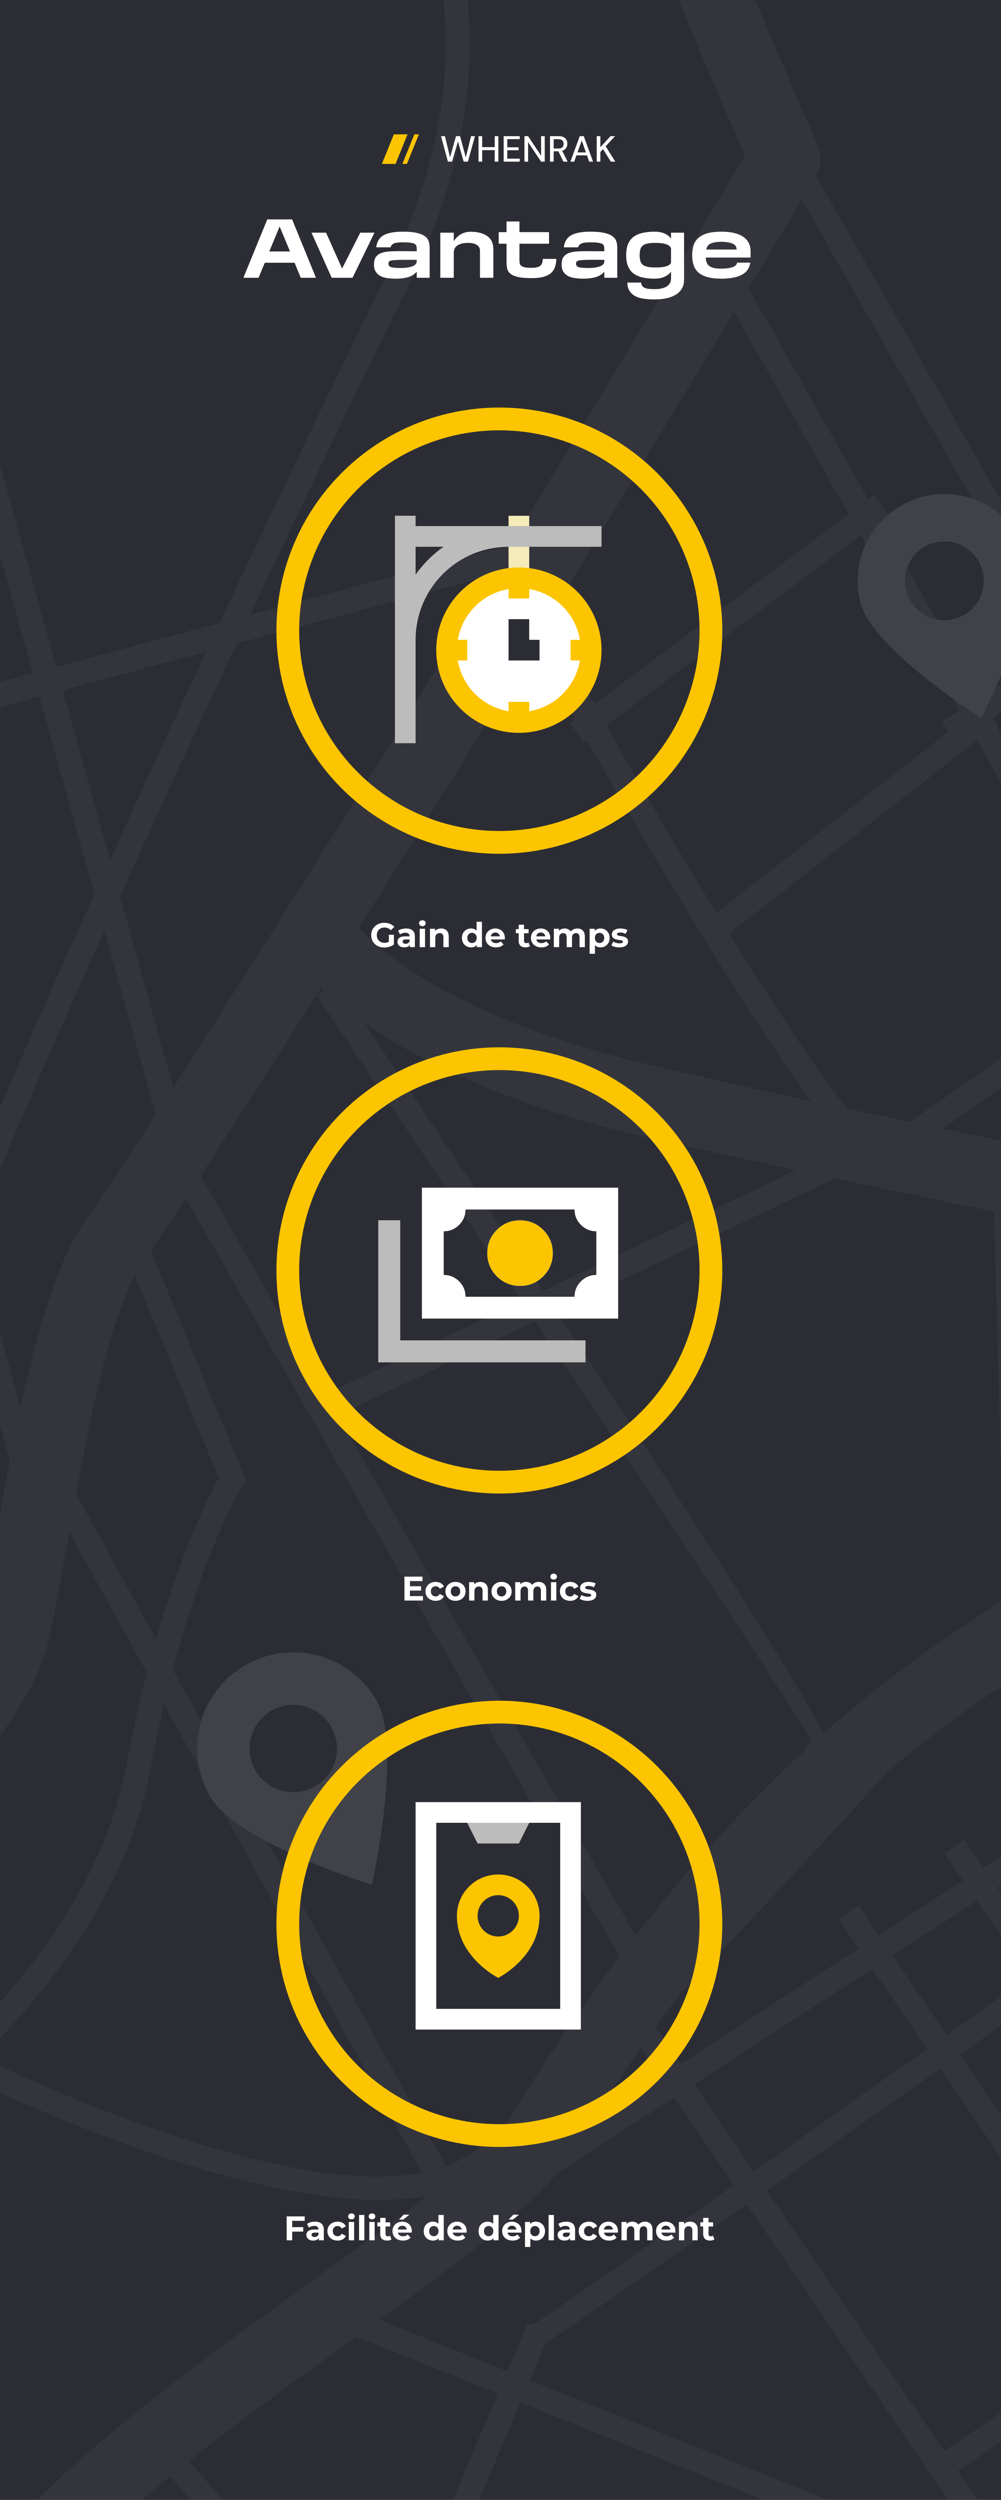 <svg width="440" height="1098" viewBox="0 0 440 1098" fill="none" xmlns="http://www.w3.org/2000/svg">
<rect x="0" y="0" width="440" height="1098" fill="#808080" stroke="none"/>
<g clip-path="url(#clip0_149_2642)">
<rect width="440" height="1098" fill="#2C2D34"/>
<g clip-path="url(#clip1_149_2642)">
<g opacity="0.1">
<g opacity="0.4">
<path fill-rule="evenodd" clip-rule="evenodd" d="M-295.726 3485.48C-299.671 3493.14 -309.076 3496.13 -316.74 3492.17C-324.383 3488.24 -327.393 3478.82 -323.444 3471.18C-323.203 3470.7 -237.336 3304.76 -229.771 3241.31C-224.497 3197.04 -173.128 3047.23 -120.324 2893.24C-91.439 2809.03 -62.125 2723.55 -39.516 2652.85C13.268 2487.81 95.796 2300.03 157.042 2160.68C168.575 2134.42 179.329 2109.95 190.074 2085.16C251.427 1943.5 419.57 1570.93 420.051 1569.86C421.442 1566.78 423.707 1564.37 426.414 1562.79L979.567 1203.06C986.787 1198.36 996.45 1200.41 1001.13 1207.63C1001.39 1208.02 1001.63 1208.43 1001.85 1208.86C1009.12 1221.06 1124.22 1409.39 1229.8 1269.14C1353.43 1104.93 1406.72 1041.7 1406.88 1041.51C1409.29 1038.62 1412.55 1036.81 1415.99 1036.17C1416.17 1036.12 1478.33 1025.58 1635.98 916.13C1713.92 861.996 1798.02 810.139 1870.23 765.62C1948.12 717.585 2012.09 678.139 2036.91 655.519C2067 628.106 2128.57 586.216 2194.16 559.289C2241.83 539.721 2292.03 527.881 2334.99 534.568C2381.6 541.814 2422.03 541.868 2459.05 538.154C2496.49 534.399 2530.71 526.811 2564.29 518.86C2599.8 510.455 2632.11 506.274 2665.17 507.355C2698.33 508.441 2731.87 514.788 2769.7 527.429C2832.62 548.459 2907.64 524.946 2922.48 520.29C2924.5 519.661 2925.07 519.447 2925.49 519.336C2929.64 518.224 2922.44 518.764 2924.11 516.189C2935 499.43 2956.08 466.984 2998.34 448.674C3001.39 447.356 3007.1 444.955 3012.07 442.854C3021.92 438.694 3024.91 439.222 3025.62 438.102C3026.84 435.825 3024.12 439.287 3023.73 437.307C3022.49 430.727 3020.65 421.057 3020.56 405.452C3020.44 387.744 3015.88 373.661 3011.75 360.883C3004.3 337.885 2997.95 318.243 3011.57 288.283C3028.18 251.839 3027.57 248.191 3024.97 232.327L3024.82 231.364C3023.27 221.824 3025.28 199.127 3027.66 172.357C3031.39 130.38 3036.08 77.468 3030.08 66.151C3018.62 44.611 3015.22 40.145 2991.76 9.324L2985.74 1.41L2985.25 0.729C2978.29 -8.336 2968.34 -19.23 2957.9 -30.687C2924.06 -67.781 2885.49 -110.064 2897.83 -148.246C2904.2 -167.975 2910.9 -184.025 2916.84 -198.292C2922.94 -212.91 2928.2 -225.531 2931.06 -237.361C2937.29 -263.064 2957.77 -330.785 2957.82 -330.99C2960.2 -338.645 2967.91 -343.149 2975.6 -341.693C2981.55 -341.029 3026.79 -338.422 3027.81 -413.956C3028.11 -435.988 3027.18 -453.288 3026.39 -467.687C3023.37 -523.421 3022.42 -540.894 3085.2 -597.615C3121.88 -630.739 3150.56 -658.01 3171.12 -679.901C3190.47 -700.509 3202.01 -715.519 3205.56 -725.291C3211.52 -741.658 3222.74 -744.104 3231.9 -745.05C3228.57 -746.227 3215.65 -746.636 3202.8 -762.116C3151.33 -824.148 3005.84 -1011.98 2989.82 -1032.7C2963.45 -1051.47 2641.51 -1275.31 2422.17 -1176.9C2314.78 -1128.73 2233.4 -1057.5 2161.41 -994.518C2074.48 -918.445 2000.74 -853.912 1908.52 -851.211L1907.81 -851.213C1826.1 -848.922 1755.24 -864.249 1694.04 -877.483C1634.86 -890.283 1585.17 -901.032 1546.56 -890.688C1523.81 -884.591 1511.11 -874.143 1499.15 -864.32C1466.28 -837.3 1438.02 -814.054 1286.21 -857.488C1180.92 -887.607 1101.37 -919.986 1041.71 -944.256C984.411 -967.589 946.199 -983.126 925.017 -981.084C891.281 -977.821 844.257 -1021.56 781.29 -1080.14C729.758 -1128.08 666.929 -1186.54 594.695 -1235.99C564.716 -1256.52 531.688 -1280.33 497.048 -1305.31C353.681 -1408.7 182.342 -1532.25 68.793 -1535C60.199 -1535.21 53.381 -1542.35 53.6 -1550.96C53.805 -1559.57 60.948 -1566.38 69.542 -1566.17C192.71 -1563.19 368.338 -1436.53 515.31 -1330.54C549.49 -1305.9 582.084 -1282.39 612.333 -1261.68C686.052 -1211.2 750.038 -1151.68 802.498 -1102.87C859.536 -1049.82 902.138 -1010.18 922.02 -1012.11C950.874 -1014.91 991.908 -998.21 1053.44 -973.173C1112.63 -949.076 1191.55 -916.956 1294.75 -887.442C1430.84 -848.513 1453.31 -866.985 1479.43 -888.461C1493.92 -900.379 1509.33 -913.046 1538.49 -920.861C1584.22 -933.114 1637.38 -921.624 1700.66 -907.931C1760.12 -895.073 1828.96 -880.192 1907.01 -882.391L1907.61 -882.419C1988.81 -884.795 2058.64 -945.916 2140.99 -1017.97C2214.63 -1082.41 2297.89 -1155.26 2409.51 -1205.33C2654.56 -1315.28 3008.79 -1057.49 3009.82 -1056.74C3011.03 -1055.87 3012.13 -1054.81 3013.08 -1053.57C3013.55 -1052.97 3173.78 -845.822 3226.79 -781.925C3258.84 -743.288 3262.81 -729.566 3252.61 -720.039C3252.28 -719.698 3251.92 -719.381 3251.55 -719.059C3246.69 -715.025 3242.43 -714.653 3237.36 -714.193C3236.16 -714.093 3235.06 -715.393 3234.79 -714.673C3229.72 -700.743 3216.01 -682.238 3193.76 -658.55C3172.7 -636.128 3143.41 -608.292 3106.03 -574.51C3054.32 -527.801 3055.08 -513.87 3057.49 -469.445C3058.29 -454.431 3059.28 -436.395 3058.97 -413.591C3057.79 -326.093 3008.79 -312.092 2984.2 -310.598C2978.17 -290.461 2965.75 -248.459 2961.3 -230.058C2957.84 -215.702 2952.14 -202.063 2945.55 -186.294C2939.82 -172.557 2933.38 -157.092 2927.41 -138.624C2920.65 -117.713 2952.77 -82.521 2980.92 -51.644C2991.55 -40 3001.67 -28.9 3009.91 -18.154L3010.45 -17.485L3016.47 -9.57C3041.4 23.174 3045.02 27.935 3057.59 51.556C3067.9 70.966 3062.75 128.995 3058.66 175.013C3056.46 199.737 3054.6 220.694 3055.53 226.282L3055.68 227.245C3059.53 250.706 3060.41 256.097 3039.9 301.153C3031.28 320.081 3035.92 334.449 3041.38 351.289C3046.2 366.201 3051.52 382.635 3051.67 405.182C3051.75 417.671 3053.3 425.81 3054.36 431.361C3056.06 440.345 3057.05 445.544 3052.96 453.006L3052.91 453.079C3048.38 461.324 3041.18 464.363 3024.06 471.594C3021.32 472.74 3018.06 474.117 3010.69 477.318C2977.1 491.873 2959.4 519.112 2950.28 533.182C2944.63 541.843 2940.92 547.55 2933.57 549.519C2932.31 549.859 2932.07 549.922 2931.72 550.045C2915.3 555.184 2832.28 581.21 2759.83 557.004C2724.83 545.316 2694.14 539.446 2664.16 538.469C2634.12 537.48 2604.42 541.361 2571.53 549.154C2536.74 557.382 2501.28 565.243 2462.17 569.179C2422.64 573.139 2379.62 573.101 2330.25 565.428C2293.46 559.716 2248.91 570.485 2205.93 588.133C2143.99 613.562 2086.08 652.905 2057.87 678.618C2030.81 703.301 1965.76 743.405 1886.58 792.23C1814.09 836.928 1729.67 888.987 1653.69 941.756C1517.28 1036.48 1447.1 1060.23 1427.51 1065.53C1414.16 1081.66 1359.84 1148.22 1254.66 1287.93C1137.4 1443.7 1016.33 1287.06 983.388 1237.82L446.642 1586.9C428.09 1628.03 275.274 1966.95 218.665 2097.65C209.483 2118.84 197.939 2145.11 185.542 2173.32C124.606 2311.96 42.495 2498.75 -9.839 2662.39C-31.992 2731.65 -61.652 2818.15 -90.863 2903.35C-143.109 3055.73 -193.937 3203.98 -198.845 3245.09C-207.089 3314.22 -295.488 3485.05 -295.735 3485.55L-295.726 3485.48Z" fill="white"/>
<path fill-rule="evenodd" clip-rule="evenodd" d="M399.331 -699.778C397.583 -702.663 396.895 -705.891 397.123 -709.01C390.768 -710.291 384.662 -711.964 379.572 -714.145C366.565 -719.744 353.083 -723.252 339.565 -724.859C309.015 -728.505 278.581 -722.345 253.036 -708.912C227.855 -695.665 207.564 -675.412 196.901 -650.648C193.171 -641.967 190.604 -632.638 189.424 -622.765C182.01 -560.628 161.871 -533.029 132.353 -492.578C118.036 -472.966 101.354 -450.105 82.578 -417.584C66.324 -389.431 59.658 -369.875 54.131 -353.622C39.707 -311.306 31.963 -288.551 -78.231 -218.639C-189.813 -147.838 -322.818 -159.527 -391.133 -165.522C-401.331 -166.423 -410.014 -167.184 -416.54 -167.503C-403.625 -93.944 -329.724 266.094 -326.837 280.122L-326.72 280.667C-325.048 289.111 -330.545 297.32 -338.989 298.992L-441.612 319.045C-430.405 376.251 -391.607 574.743 -390.062 587.623C-388.674 599.142 -323.031 809.008 -305.706 864.295L-252.619 854.251L-301.205 527.992C-302.327 521.542 -299.284 514.818 -293.185 511.559C-285.587 507.499 -276.135 510.359 -272.072 517.97L-129.148 784.547C-116.211 790.269 -80.961 805.005 -74.848 799.098C-67.386 791.884 -52.466 777.443 -38.499 761.041C-25.334 745.563 -13.014 728.421 -9.468 714.915C-7.312 706.7 -4.733 692.124 -1.713 674.948C6.523 628.174 17.994 562.986 38.191 535.106C62.731 501.218 174.509 322.161 174.83 321.647L327.525 68.551C310.526 29.973 233.675 -147.243 234.253 -198.065C234.743 -242.379 251.394 -249.366 280.748 -261.707C293.295 -266.975 308.974 -273.569 326.915 -286.989C350.654 -304.738 348.17 -311.695 345.584 -318.92C341.653 -329.95 337.604 -341.258 346.72 -358.783C355.246 -375.145 367.266 -376.593 381.761 -369.029C391.855 -363.771 402.215 -353.002 413.509 -341.286C429.868 -324.28 448.777 -304.648 458.193 -308.264C474.558 -314.555 490.089 -323.355 501.807 -336.406C510.803 -346.439 517.708 -359.205 521.231 -375.66C505.45 -359.304 486.349 -339.901 465.924 -338.343C440.725 -336.407 429.623 -350.389 427.264 -381.133C425.41 -405.364 429.794 -442.862 435.945 -495.488C436.814 -502.885 437.661 -510.143 440.228 -532.87L440.593 -536.026C446.571 -588.856 449.048 -610.761 445.631 -624.78C443.397 -633.945 437.768 -642.053 428.134 -655.898C420.732 -666.545 411.237 -680.205 399.354 -699.799L399.331 -699.778ZM432.651 -705.087C437.867 -704.86 441.173 -704.874 441.145 -704.867C438.546 -704.864 436.075 -704.217 433.913 -703.077L432.655 -705.073L432.651 -705.087ZM453.209 -674.287L453.688 -673.603C465.396 -656.754 472.249 -646.891 475.821 -632.234C480.61 -612.6 477.959 -589.142 471.562 -532.58L466.837 -491.888C460.904 -441.153 456.676 -404.997 458.325 -383.517C459.074 -373.776 460.598 -369.192 463.522 -369.414C472.527 -370.099 487.514 -385.666 499.791 -398.395C512.816 -411.915 523.763 -423.268 536.05 -422.232C549.422 -421.118 556.309 -411.234 554.311 -387.433C551.696 -356.288 540.654 -333.107 524.948 -315.589C509.476 -298.356 489.762 -287.032 469.284 -279.166C440.634 -268.166 414.024 -295.809 390.997 -319.729C384.248 -326.724 377.9 -333.325 372.897 -337.553C373.086 -334.753 374.052 -332.028 375.021 -329.348C381.534 -311.107 387.785 -293.623 345.602 -262.068C324.598 -246.351 306.913 -238.924 292.76 -232.975C275.487 -225.717 265.702 -221.604 265.425 -197.717C264.879 -147.495 359.016 62.698 359.282 63.306C361.433 68.136 360.927 73.472 358.392 77.681L201.252 338.172C200.936 338.7 88.858 518.236 63.435 553.351C47.565 575.27 36.791 636.446 29.057 680.352C25.94 698.101 23.272 713.174 20.732 722.88C15.803 741.587 0.945 762.762 -14.763 781.211C-29.679 798.754 -45.328 813.893 -53.165 821.473C-76.242 843.787 -146.722 810.749 -146.924 810.656C-150.126 809.18 -152.593 806.754 -154.137 803.859L-154.178 803.87L-257.179 611.754L-219.553 864.476C-218.316 872.786 -223.875 880.539 -232.069 882.099L-313.512 897.511C-321.706 899.071 -329.605 893.905 -331.57 885.908C-336.99 868.659 -419.186 606.609 -421.027 591.356C-422.702 577.387 -475.069 310.505 -475.213 309.746C-476.885 301.301 -471.389 293.093 -462.944 291.421L-360.449 271.387C-376.554 192.76 -448.767 -160.596 -449.556 -178.702C-450.139 -192.343 -441.724 -198.039 -425.776 -198.723C-417.03 -199.102 -404.52 -198.007 -388.454 -196.596C-323.692 -190.905 -197.647 -179.832 -94.89 -245.033C6.048 -309.082 12.569 -328.186 24.663 -363.703C30.725 -381.488 38.011 -402.865 55.547 -433.237C74.807 -466.597 92.257 -490.505 107.22 -511.015C133.876 -547.538 152.06 -572.456 158.505 -626.519C160.035 -639.278 163.408 -651.497 168.365 -662.988C181.938 -694.529 207.311 -720.073 238.592 -736.52C269.51 -752.781 306.349 -760.23 343.308 -755.819C359.591 -753.874 375.95 -749.602 391.897 -742.736C518.998 -688.03 477.345 -676.662 453.219 -674.304L453.209 -674.287ZM533.492 -391.205C533.19 -391.228 532.901 -391.151 532.61 -390.969C534.908 -390.994 536.06 -390.993 533.492 -391.205Z" fill="white"/>
<path fill-rule="evenodd" clip-rule="evenodd" d="M-432.38 -183.068C-424.147 -185.584 -415.451 -180.971 -412.935 -172.738C-410.422 -164.519 -415.045 -155.806 -423.264 -153.293C-435.312 -149.578 -452.347 -130.404 -476.926 -124.556C-508.296 -117.096 -542.24 -109.537 -560.728 -105.765C-572.855 -103.284 -595.684 -94.597 -620.016 -84.354C-658.009 -68.369 -699.03 -48.795 -710.088 -42.656C-711.516 -41.919 -712.88 -41.11 -714.307 -40.373C-751.396 -20.021 -979.692 105.511 -1119.33 239.814C-1189.36 307.178 -1265.99 397.154 -1339.18 493.651C-1419.55 599.59 -1495.74 713.333 -1554.55 813.69L-1578.73 854.986C-1669.15 1009.46 -1677.63 1023.94 -1745.55 1106.1C-1777.98 1145.33 -1844.91 1211.24 -1913.67 1275.44C-2000.88 1356.86 -2091.53 1435.88 -2118.45 1454.1C-2164.01 1484.95 -2202.61 1512.84 -2202.72 1512.93C-2203.61 1513.58 -2204.55 1514.11 -2205.51 1514.53C-2211.54 1517.72 -2256.94 1543.23 -2274.63 1598.55C-2285.05 1631.15 -2293.93 1660.83 -2300.24 1683.79C-2306.59 1706.9 -2310.46 1723.18 -2310.79 1728.65C-2311.04 1732.84 -2315.46 1752.53 -2322.15 1782.47C-2344.98 1884.48 -2395.29 2109.24 -2391.76 2182.93C-2388.34 2254.88 -2349.69 2440.86 -2321.43 2576.93C-2311.9 2622.77 -2303.54 2663.04 -2298.26 2690.38C-2294.55 2709.66 -2304.45 2783.33 -2304.43 2783.12C-2303.81 2778.3 -2301.02 2774.29 -2297.2 2771.92C-2295.7 2770.97 -1776.01 2448.14 -1540.13 2320.65C-1488.03 2292.48 -1433.38 2262.09 -1376.93 2230.68C-1170.15 2115.66 -939.377 1987.29 -794.548 1945.09C-690.616 1914.82 -575.895 1892.56 -469.641 1871.94C-388.046 1856.11 -311.487 1841.27 -248.985 1824.52C-191.21 1809.04 -151.192 1802.48 -119.179 1797.26C-73.811 1789.83 -45.449 1785.2 -1.48 1758.82C34.066 1737.51 150.409 1654.93 279.589 1563.25C432.183 1454.93 602.613 1333.96 679.945 1285.45C821.792 1196.45 910.373 1117.93 910.622 1117.7C912.422 1116.09 914.504 1114.99 916.685 1114.36C917.429 1114.16 1179.68 1039.62 1253.7 1007.07C1279.64 995.659 1300.16 982.435 1321.55 968.653C1361.68 942.788 1404.63 915.104 1488.55 892.618C1527.68 882.133 1552.47 877.677 1570.72 874.397C1608.98 867.513 1615.63 866.321 1681.59 814.407L1716.74 786.687C1808.81 714.082 1915.25 630.167 1989.75 579.583C2031.91 550.96 2094.92 534.194 2161.15 528.134C2232.68 521.597 2308.67 527.469 2366.23 544.322C2374.49 546.748 2379.2 555.411 2376.78 563.669C2374.35 571.912 2365.69 576.641 2357.43 574.215C2303.55 558.428 2231.89 552.992 2164.03 559.194C2102.52 564.804 2044.73 579.89 2007.27 605.319C1934.48 654.736 1828.1 738.619 1736.07 811.185L1700.81 838.934C1628.7 895.673 1620.93 897.074 1576.29 905.093C1558.64 908.27 1534.69 912.577 1496.62 922.777C1417.12 944.077 1376.43 970.315 1338.4 994.819C1315.75 1009.41 1294 1023.42 1266.17 1035.68C1195.78 1066.65 959.315 1134.53 928.524 1143.33C912.457 1157.24 826.038 1230.54 696.483 1311.83C619.494 1360.13 449.682 1480.66 297.622 1588.6C167.427 1681 50.163 1764.23 14.527 1785.6C-34.396 1814.92 -65.05 1819.93 -114.125 1827.97C-145.061 1833.02 -183.736 1839.35 -240.919 1854.68C-303.738 1871.51 -381.134 1886.53 -463.606 1902.51C-569.564 1923.08 -683.95 1945.26 -785.922 1974.96C-927.011 2016.08 -1156.32 2143.65 -1361.8 2257.93C-1419.49 2290.04 -1475.34 2321.1 -1525.32 2348.12C-1745.88 2467.32 -2216.55 2758.61 -2274.79 2794.71C-2279.14 2817.03 -2295.21 2871.01 -2328.89 2696.3C-2334.53 2667.04 -2342.68 2627.87 -2351.93 2583.31C-2380.45 2446.07 -2419.4 2258.51 -2422.94 2184.46C-2426.64 2106.9 -2375.66 1879.09 -2352.52 1775.69C-2346.14 1747.17 -2341.93 1728.42 -2341.85 1726.85C-2341.39 1719.13 -2337.14 1700.56 -2330.25 1675.54C-2323.61 1651.41 -2314.62 1621.25 -2304.34 1589.07C-2283.33 1523.41 -2229.43 1492.04 -2220.23 1487.07C-2214.74 1483.12 -2180.4 1458.47 -2135.85 1428.32C-2110.1 1410.89 -2021.16 1333.23 -1934.92 1252.7C-1867.07 1189.36 -1801.18 1124.5 -1769.55 1086.26C-1703.23 1006.03 -1694.85 991.717 -1605.56 839.191L-1581.38 797.895C-1522 696.573 -1445.07 581.731 -1363.93 474.772C-1289.77 377.009 -1212.05 285.751 -1140.88 217.302C-998.525 80.378 -767.081 -46.913 -729.258 -67.669C-727.914 -68.442 -726.538 -69.151 -725.198 -69.938C-713.7 -76.313 -671.214 -96.59 -631.991 -113.112C-606.04 -124.039 -581.25 -133.399 -566.99 -136.304C-548.04 -140.171 -514.386 -147.652 -484.14 -154.841C-460.184 -160.536 -443.825 -179.528 -432.38 -183.068Z" fill="white"/>
<path fill-rule="evenodd" clip-rule="evenodd" d="M-65.278 1349C-67.704 1357.25 -118.668 1327.87 -126.929 1325.43C-135.169 1323.01 -139.901 1314.34 -137.475 1306.08C-135.93 1300.82 -133.141 1293.59 -122.718 1297.15C-107.795 1302.23 -83.832 1319.45 -81.55 1311.26C-58.208 1227.75 -35.572 1146.73 24.658 1089.97C56.231 1060.22 97.554 1030.42 135.186 1003.28C176.943 973.164 213.933 946.487 224.381 929.743C235.752 911.54 257.741 876.4 290.104 836.811C322.542 797.113 365.176 753.295 417.422 718.394C518.584 650.828 601.183 592.372 601.419 592.205C603.505 590.73 605.84 589.854 608.216 589.513C608.395 589.465 670.678 581.107 760.808 548.552C842.801 518.93 1020.32 460.079 1103.18 432.602L1125.96 425.051C1196.32 401.692 1210.02 405.113 1233.03 410.883L1233.68 411.049C1240.26 412.696 1245.18 412.634 1251.11 412.552C1261.62 412.41 1274.66 412.225 1301.63 418.337C1331.81 425.17 1340.9 401.714 1340.93 401.661C1344.17 393.674 1353.26 389.835 1361.23 393.062C1369.21 396.298 1373.07 405.385 1369.83 413.372C1369.78 413.504 1351.08 461.499 1294.74 448.737C1271.51 443.483 1260.51 443.641 1251.63 443.759C1243.54 443.874 1236.85 443.966 1226.09 441.281L1225.45 441.112C1207.99 436.75 1197.6 434.142 1135.79 454.665L1112.88 462.249C1030.83 489.449 855.081 547.724 771.323 577.981C691.081 606.971 631.464 617.509 616.327 619.896C600.583 630.984 525.434 683.78 434.721 744.366C385.367 777.325 344.976 818.873 314.196 856.546C283.329 894.331 261.872 928.589 250.795 946.344C237.142 968.216 197.775 996.608 153.331 1028.65C116.563 1055.17 76.167 1084.29 46.025 1112.71C-7.871 1163.5 -29.369 1240.39 -51.512 1319.66C-55.22 1332.95 -61.029 1334.53 -65.285 1349.03L-65.278 1349Z" fill="white"/>
<path fill-rule="evenodd" clip-rule="evenodd" d="M782.929 -218.208C785.748 -226.319 794.609 -230.629 802.721 -227.809C810.829 -225.004 815.142 -216.129 812.319 -208.032C807.7 -194.726 802.93 -182.871 798.541 -171.96C783.654 -134.956 774.076 -111.163 803.409 -96.127C818.823 -88.218 831.134 -83.51 840.205 -80.032C869.738 -68.713 876.688 -66.04 871.085 -33.533C868.218 -16.944 859.829 -10.93 851.283 -4.784C844.727 -0.088 837.953 4.785 847.617 40.853C849.969 49.632 854.555 67.518 859.166 85.442C874.403 144.789 889.963 205.452 903.597 222.76C906.982 227.068 909.739 230.465 912.555 233.92C932.404 258.382 953.805 284.776 950.041 308.71C948.771 316.761 950.157 332.078 953.239 350.086C956.65 369.926 962.102 392.425 968.42 412.033C982.114 454.54 978.421 492.636 978.406 492.743C977.834 498.879 973.789 503.848 968.386 505.901C957.238 511.104 867.142 551.553 837.694 511.391C834.91 507.617 830.998 502.609 826.729 497.15C797.269 459.532 751.952 401.657 781.214 350.993C784.281 345.68 782.567 348.71 787.516 340.22C803.679 312.446 820.771 283.123 819.039 279.141C817.423 275.424 819.591 285.995 814.523 288.195C795.254 296.549 780.013 317.236 769.533 341.138C756.124 371.749 750.831 406.625 754.647 428.75C758.762 452.597 760.787 470.962 758.91 488.378C756.97 506.551 751.007 522.831 739.192 541.64C718.071 575.277 691.095 590.704 669.913 602.835L664.148 606.182C663.726 606.428 663.287 606.664 662.851 606.854C640.37 619.54 604.178 629.238 604.067 629.267C595.743 631.498 587.176 626.54 584.946 618.216C584.735 617.43 584.588 616.657 584.509 615.866C583.568 610.372 573.599 563.794 503.859 547.191C460.738 536.928 435.322 531.714 406.038 525.734C375.357 519.449 340.63 512.343 283.662 499.305C161.319 471.286 128.641 420.556 128.546 420.419C123.829 413.234 125.826 403.599 132.998 398.886C140.183 394.169 149.818 396.166 154.535 403.352C154.61 403.465 180.431 443.712 290.544 468.922C349.794 482.486 382.958 489.272 412.264 495.276C442.959 501.557 469.604 507.003 511.008 516.87C576.728 532.526 601.486 571.891 610.527 594.773C621.657 591.214 636.826 585.806 647.407 579.869C647.742 579.631 648.098 579.417 648.455 579.204L654.45 575.78C672.64 565.382 695.821 552.109 712.769 525.115C721.941 510.5 726.535 498.264 727.947 485.064C729.436 471.105 727.611 455.197 723.96 434.077C719.222 406.69 725.264 364.685 741.03 328.701C754.386 298.223 774.887 271.37 802.139 259.562C827.603 248.529 841.513 252.646 847.66 266.819C855.603 285.164 834.451 321.498 814.406 355.896C813.693 357.15 815.381 354.246 808.228 366.636C789.482 399.105 826.911 446.892 851.25 477.965C855.402 483.263 859.201 488.124 862.811 493.051C875.429 510.262 927.082 490.069 947.649 481.102C947.77 469.149 946.707 446.33 938.714 421.514C932.02 400.722 926.192 376.713 922.553 355.413C918.952 334.368 917.478 315.471 919.295 303.949C920.923 293.705 904.011 272.873 888.35 253.568C884.904 249.306 881.472 245.1 879.032 242.002C861.473 219.689 845.079 155.807 829.037 93.293C825.871 80.98 822.748 68.773 817.442 48.968C802.205 -7.897 817.939 -19.189 833.112 -30.094C836.423 -32.458 839.668 -34.79 840.352 -38.799C841.611 -46.065 839.221 -46.99 829.049 -50.882C819.633 -54.489 806.859 -59.383 789.204 -68.434C734.595 -96.433 748.298 -130.52 769.633 -183.536C773.952 -194.265 778.643 -205.921 782.915 -218.204L782.929 -218.208Z" fill="white"/>
<path fill-rule="evenodd" clip-rule="evenodd" d="M752.984 627.703C604.497 728.084 569.042 745.221 564.532 747.242L71.204 1067.22L131.496 1136.77L664.46 1329.45L1030.82 1066.55L1037 1075.19L666.09 1341.37C485.837 1276.18 305.584 1210.99 125.309 1145.87L55.165 1064.98C223.249 955.917 391.236 846.663 559.48 737.871L559.958 737.669C560.041 737.647 587.563 726.742 747.029 618.929L752.961 627.725L752.984 627.703Z" fill="white"/>
<path fill-rule="evenodd" clip-rule="evenodd" d="M748.756 670.782C334.977 965.193 255.17 1019.24 239.776 1029.15L189.695 1147.33L179.928 1143.18L231.569 1021.29L234.497 1020.86C234.497 1020.86 234.105 1023.92 742.599 662.136L748.756 670.782Z" fill="white"/>
<path fill-rule="evenodd" clip-rule="evenodd" d="M147.161 1011.06L640.963 1208.97L713.028 1300.78L704.651 1307.34L634.334 1217.74L143.197 1020.91L147.161 1011.06Z" fill="white"/>
<path d="M377.345 836.959L368.573 842.938L618.444 1209.51L627.216 1203.53L377.345 836.959Z" fill="white"/>
<path d="M287.456 889.293L278.67 895.275L448.062 1144.06L456.848 1138.08L287.456 889.293Z" fill="white"/>
<path fill-rule="evenodd" clip-rule="evenodd" d="M423.844 808.021L732.941 1256.21L724.168 1262.23L415.071 814.035L423.844 808.021Z" fill="white"/>
<path fill-rule="evenodd" clip-rule="evenodd" d="M501.446 756.444L621.96 949.199L414.593 1089.72L408.662 1080.92L607.542 946.164L492.427 762.036L501.446 756.444Z" fill="white"/>
<path fill-rule="evenodd" clip-rule="evenodd" d="M50.652 1693.28C69.222 1682.27 75.989 1679.02 77.38 1678.37L562.064 1367.31L503.052 1314.44L-26.567 1194.61L-74.05 1227.94L-76.979 1217.01L-28.812 1183.21C150.159 1223.66 329.114 1264.16 508.073 1304.68L579.531 1368.71C413.742 1475.09 247.895 1581.36 82.219 1687.88L81.927 1688C81.927 1688 75.893 1690.57 53.493 1703.94L50.642 1693.3L50.652 1693.28Z" fill="white"/>
<path fill-rule="evenodd" clip-rule="evenodd" d="M495.225 1420.08L4.518 1292.66L-67.793 1220.54L-60.294 1213.02L9.992 1283.1L497.893 1409.8L495.225 1420.08Z" fill="white"/>
<path fill-rule="evenodd" clip-rule="evenodd" d="M148.035 431.357C372.918 765.431 365.794 769.718 365.784 769.736C339.218 807.417 313.738 848.441 288.164 887.126L79.887 523.181L17.607 627.421L203.745 965.524L194.438 970.648L5.365 627.215C30.262 585.505 55.183 543.833 80.083 502.138L288.841 866.885L356.589 764.415C356.589 764.415 360.339 765.788 139.226 437.293L148.062 431.35L148.035 431.357Z" fill="white"/>
<path fill-rule="evenodd" clip-rule="evenodd" d="M141.023 613.465L379.114 500.066L383.663 509.66L145.573 623.059L141.023 613.465Z" fill="white"/>
<path fill-rule="evenodd" clip-rule="evenodd" d="M-82.004 944.553C-64.984 938.279 -24.833 910.282 8.28 869.798C30.114 843.119 48.722 811.13 55.292 776.606C70.034 699.093 90.657 659.075 96.206 649.301L55.877 551.934L65.694 547.886L108.08 650.227L106.634 652.549C106.574 652.654 82.51 690.417 65.75 778.59C58.819 815.072 39.334 848.64 16.52 876.512C-17.855 918.516 -60.206 947.841 -78.331 954.515L-81.991 944.549L-82.004 944.553Z" fill="white"/>
<path fill-rule="evenodd" clip-rule="evenodd" d="M-17.026 899.341C-16.548 899.582 149.222 983.989 206.14 946.403C262.084 909.477 425.241 722.99 441.629 704.211L436.374 512.213L446.988 511.91L452.361 708.101L451.016 709.643C450.511 710.237 272.157 915.537 211.986 955.265C149.895 996.261 -21.303 909.07 -21.785 908.815L-16.995 899.348L-17.026 899.341Z" fill="white"/>
<path d="M236.432 236.157L-299.944 379.878L-297.186 390.173L239.19 246.452L236.432 236.157Z" fill="white"/>
<path fill-rule="evenodd" clip-rule="evenodd" d="M-41.42 774.453C-32.894 742.049 -35.638 672.708 -37.471 626.89C-38.071 611.806 -38.57 599.251 -38.53 591.13C-38.468 577.139 -13.03 514.959 20.926 438.531C69.561 329.07 135.89 189.445 169.549 121.723C224.997 10.126 175.852 -58.069 175.71 -58.267L184.42 -64.353C184.565 -64.141 237.343 9.122 179.042 126.447C145.501 193.945 79.309 333.312 30.64 442.812C-2.818 518.117 -27.876 578.851 -27.928 591.17C-27.965 598.861 -27.47 611.403 -26.864 626.455C-25.016 672.934 -22.219 743.296 -31.136 777.164L-41.434 774.457L-41.42 774.453Z" fill="white"/>
<path fill-rule="evenodd" clip-rule="evenodd" d="M-153.71 20.978C-114.492 165.248 -9.993 548.684 10.546 624.012L72.85 505.363L-68.43 -1.887L-58.175 -4.635L84.213 506.588C58.6 555.328 33.005 604.079 7.397 652.833L3.848 639.81C3.434 638.267 -120.603 183.238 -163.999 23.706L-153.718 20.951L-153.71 20.978Z" fill="white"/>
<path fill-rule="evenodd" clip-rule="evenodd" d="M231.315 251.133C242.399 278.386 300.982 381.69 344.606 447.744C355.974 464.98 366.331 479.65 374.527 489.729C380.917 497.589 384.943 502.36 385.554 502.713C399.392 493.495 471.381 442.743 489.057 430.266L308.939 112.751L318.171 107.515L503.066 433.425L499.125 436.195C498.866 436.383 406.476 501.628 390.863 511.941C390.411 512.24 390 512.468 389.611 512.616C384.256 514.79 376.141 508.544 366.292 496.427C357.919 486.129 347.35 471.161 335.754 453.573C291.799 387.001 232.674 282.72 221.456 255.134L231.333 251.143L231.315 251.133Z" fill="white"/>
<path fill-rule="evenodd" clip-rule="evenodd" d="M306.469 407.517L432.005 309.682L438.521 318.069L312.986 415.904L306.469 407.517Z" fill="white"/>
<path d="M384.047 217.492L250.339 317.519L256.706 326.03L390.415 226.004L384.047 217.492Z" fill="white"/>
<path fill-rule="evenodd" clip-rule="evenodd" d="M451.923 -141.524L726.33 506.872L647.102 604.811L340.284 66.389L349.521 61.166L648.613 586.03L714.062 505.137L441.559 -138.747L451.923 -141.524Z" fill="white"/>
<path d="M830.802 53.433L414.062 316.885L419.75 325.882L836.49 62.43L830.802 53.433Z" fill="white"/>
</g>
<path d="M405.239 218.283C384.911 223.73 372.844 244.63 378.291 264.959C383.738 285.288 431.245 315.337 431.245 315.337C431.245 315.337 457.362 265.56 451.915 245.231C446.468 224.902 425.568 212.836 405.239 218.283ZM419.59 271.84C410.342 274.318 400.849 268.826 398.375 259.592C395.901 250.358 401.39 240.851 410.624 238.377C419.858 235.903 429.364 241.391 431.838 250.625C434.313 259.86 428.824 269.366 419.59 271.84Z" fill="white"/>
<path d="M107.788 731.418C127.996 719.751 153.822 726.671 165.489 746.879C177.156 767.086 163.466 827.855 163.466 827.855C163.466 827.855 103.988 809.317 92.327 789.119C80.666 768.921 87.58 743.085 107.788 731.418ZM138.505 784.621C147.688 779.32 150.842 767.579 145.535 758.386C140.228 749.193 128.482 746.055 119.3 751.356C110.117 756.658 106.969 768.409 112.27 777.591C117.572 786.774 129.313 789.928 138.505 784.621Z" fill="white"/>
</g>
</g>
<rect width="6" height="14.02" transform="matrix(1 0 -0.375 0.927 173.126 59.001)" fill="#FDC501"/>
<rect width="2" height="14.02" transform="matrix(1 0 -0.375 0.927 182.126 59.001)" fill="#FDC501"/>
<path d="M196.894 71L193.854 59.8H195.566L197.838 69.128L200.446 59.8H202.222L204.75 69.16L207.054 59.8H208.766L205.678 71H203.806L201.294 62.088L198.718 71H196.894ZM217.461 71V59.8H219.061V71H217.461ZM210.341 71V59.8H211.941V71H210.341ZM211.669 65.944V64.632H217.797V65.944H211.669ZM221.388 71V59.8H228.444V61.112H222.988V64.696H227.964V65.976H222.988V69.688H228.444V71H221.388ZM230.528 71V59.8H232.128L237.84 68.392V59.8H239.44V71H237.84L232.128 62.424V71H230.528ZM241.763 71V59.8H245.555C246.44 59.8 247.165 59.949 247.731 60.248C248.296 60.547 248.712 60.947 248.979 61.448C249.256 61.939 249.395 62.499 249.395 63.128C249.395 63.725 249.256 64.28 248.979 64.792C248.701 65.293 248.275 65.699 247.699 66.008C247.133 66.307 246.403 66.456 245.507 66.456H243.363V71H241.763ZM247.635 71L245.235 66.024H246.995L249.507 71H247.635ZM243.363 65.24H245.443C246.232 65.24 246.813 65.048 247.187 64.664C247.56 64.269 247.747 63.768 247.747 63.16C247.747 62.541 247.565 62.051 247.203 61.688C246.84 61.325 246.248 61.144 245.427 61.144H243.363V65.24ZM250.73 71L254.842 59.8H256.586L260.682 71H258.986L255.706 61.72L252.394 71H250.73ZM252.586 68.232L253.034 66.952H258.298L258.746 68.232H252.586ZM262.294 71V59.8H263.894V64.664L268.374 59.8H270.358L266.214 64.248L270.454 71H268.502L265.078 65.496L263.894 66.76V71H262.294Z" fill="white"/>
<path d="M107 122L117.48 96.36H128.4L138.88 122H132.2L129.48 115.4H116.4L113.64 122H107ZM127.48 110.44L122.92 99.48L118.36 110.44H127.48ZM136.921 102.2H143.321L150.361 117.96L158.361 102.2H164.601L154.961 122H145.801L136.921 102.2ZM173.854 122.4C172.707 122.4 171.547 122.32 170.374 122.16C169.227 122.027 168.2 121.733 167.294 121.28C166.387 120.8 165.654 120.12 165.094 119.24C164.56 118.333 164.334 117.133 164.414 115.64C164.467 114.467 164.747 113.533 165.254 112.84C165.787 112.12 166.507 111.573 167.414 111.2C168.347 110.827 169.427 110.587 170.654 110.48C171.907 110.373 173.28 110.32 174.774 110.32L183.174 110.36V109.28C183.174 108.747 183.107 108.307 182.974 107.96C182.867 107.587 182.6 107.293 182.174 107.08C181.774 106.867 181.16 106.707 180.334 106.6C179.534 106.493 178.44 106.44 177.054 106.44C175.24 106.44 173.947 106.6 173.174 106.92C172.4 107.24 171.894 107.813 171.654 108.64H165.374C165.507 107.493 165.814 106.493 166.294 105.64C166.774 104.76 167.467 104.04 168.374 103.48C169.307 102.893 170.48 102.467 171.894 102.2C173.334 101.907 175.054 101.76 177.054 101.76C179.454 101.76 181.414 101.92 182.934 102.24C184.48 102.56 185.694 103.027 186.574 103.64C187.454 104.227 188.054 104.947 188.374 105.8C188.694 106.653 188.854 107.613 188.854 108.68V122H183.174V119.28C182.854 119.707 182.427 120.12 181.894 120.52C181.387 120.893 180.76 121.227 180.014 121.52C179.267 121.787 178.387 122 177.374 122.16C176.36 122.32 175.187 122.4 173.854 122.4ZM177.174 114.12C175.04 114.12 173.427 114.2 172.334 114.36C171.267 114.493 170.734 114.947 170.734 115.72C170.734 116.6 171.174 117.16 172.054 117.4C172.934 117.613 174.254 117.72 176.014 117.72C177.48 117.72 178.667 117.627 179.574 117.44C180.507 117.253 181.24 117.027 181.774 116.76C182.307 116.467 182.667 116.16 182.854 115.84C183.067 115.493 183.174 115.187 183.174 114.92V114.12H177.174ZM193.543 102.2H199.463V105.96C200.237 104.68 201.263 103.667 202.543 102.92C203.823 102.173 205.263 101.8 206.863 101.8C208.677 101.8 210.21 102 211.463 102.4C212.743 102.773 213.783 103.307 214.583 104C215.383 104.667 215.957 105.467 216.303 106.4C216.677 107.333 216.863 108.347 216.863 109.44V122H210.983V110.12C210.983 109.027 210.53 108.187 209.623 107.6C208.743 106.987 207.423 106.68 205.663 106.68C204.517 106.68 203.557 106.8 202.783 107.04C202.01 107.253 201.383 107.547 200.903 107.92C200.45 108.267 200.103 108.68 199.863 109.16C199.65 109.64 199.517 110.147 199.463 110.68V122H193.543V102.2ZM222.652 101.96V97.28H228.332V101.96H241.332V107.04H228.332V114.2C228.332 114.707 228.359 115.173 228.412 115.6C228.492 116.027 228.692 116.387 229.012 116.68C229.359 116.973 229.879 117.213 230.572 117.4C231.265 117.56 232.252 117.64 233.532 117.64C234.652 117.64 235.532 117.547 236.172 117.36C236.839 117.173 237.332 116.92 237.652 116.6C237.999 116.253 238.225 115.84 238.332 115.36C238.465 114.853 238.559 114.307 238.612 113.72H244.532C244.505 115.027 244.319 116.2 243.972 117.24C243.625 118.28 243.039 119.173 242.212 119.92C241.385 120.64 240.265 121.2 238.852 121.6C237.439 121.973 235.665 122.16 233.532 122.16C231.132 122.16 229.212 122 227.772 121.68C226.332 121.36 225.225 120.907 224.452 120.32C223.705 119.707 223.212 118.987 222.972 118.16C222.759 117.307 222.652 116.347 222.652 115.28V107.04H219.212V101.96H222.652ZM256.315 122.4C255.168 122.4 254.008 122.32 252.835 122.16C251.688 122.027 250.661 121.733 249.755 121.28C248.848 120.8 248.115 120.12 247.555 119.24C247.021 118.333 246.795 117.133 246.875 115.64C246.928 114.467 247.208 113.533 247.715 112.84C248.248 112.12 248.968 111.573 249.875 111.2C250.808 110.827 251.888 110.587 253.115 110.48C254.368 110.373 255.741 110.32 257.235 110.32L265.635 110.36V109.28C265.635 108.747 265.568 108.307 265.435 107.96C265.328 107.587 265.061 107.293 264.635 107.08C264.235 106.867 263.621 106.707 262.795 106.6C261.995 106.493 260.901 106.44 259.515 106.44C257.701 106.44 256.408 106.6 255.635 106.92C254.861 107.24 254.355 107.813 254.115 108.64H247.835C247.968 107.493 248.275 106.493 248.755 105.64C249.235 104.76 249.928 104.04 250.835 103.48C251.768 102.893 252.941 102.467 254.355 102.2C255.795 101.907 257.515 101.76 259.515 101.76C261.915 101.76 263.875 101.92 265.395 102.24C266.941 102.56 268.155 103.027 269.035 103.64C269.915 104.227 270.515 104.947 270.835 105.8C271.155 106.653 271.315 107.613 271.315 108.68V122H265.635V119.28C265.315 119.707 264.888 120.12 264.355 120.52C263.848 120.893 263.221 121.227 262.475 121.52C261.728 121.787 260.848 122 259.835 122.16C258.821 122.32 257.648 122.4 256.315 122.4ZM259.635 114.12C257.501 114.12 255.888 114.2 254.795 114.36C253.728 114.493 253.195 114.947 253.195 115.72C253.195 116.6 253.635 117.16 254.515 117.4C255.395 117.613 256.715 117.72 258.475 117.72C259.941 117.72 261.128 117.627 262.035 117.44C262.968 117.253 263.701 117.027 264.235 116.76C264.768 116.467 265.128 116.16 265.315 115.84C265.528 115.493 265.635 115.187 265.635 114.92V114.12H259.635ZM287.682 131.52C286.162 131.52 284.682 131.427 283.242 131.24C281.828 131.08 280.575 130.733 279.482 130.2C278.388 129.667 277.495 128.907 276.802 127.92C276.135 126.96 275.788 125.693 275.762 124.12H281.802C281.882 124.84 282.095 125.387 282.442 125.76C282.815 126.16 283.268 126.44 283.802 126.6C284.362 126.787 284.988 126.893 285.682 126.92C286.375 126.973 287.095 127 287.842 127C290.002 127 291.722 126.613 293.002 125.84C294.308 125.093 294.962 123.907 294.962 122.28V119.32C294.215 120.307 293.228 121.067 292.002 121.6C290.802 122.133 289.402 122.4 287.802 122.4C285.722 122.4 283.895 122.213 282.322 121.84C280.748 121.467 279.428 120.867 278.362 120.04C277.322 119.213 276.535 118.147 276.002 116.84C275.495 115.533 275.242 113.947 275.242 112.08C275.242 110.213 275.495 108.627 276.002 107.32C276.535 106.013 277.322 104.947 278.362 104.12C279.428 103.293 280.748 102.693 282.322 102.32C283.895 101.947 285.722 101.76 287.802 101.76C289.402 101.76 290.802 102.013 292.002 102.52C293.228 103.027 294.215 103.787 294.962 104.8V102.2H300.682V122.92C300.682 124.52 300.322 125.867 299.602 126.96C298.908 128.053 297.962 128.933 296.762 129.6C295.562 130.293 294.175 130.787 292.602 131.08C291.055 131.373 289.415 131.52 287.682 131.52ZM294.962 109.48C294.962 108.92 294.748 108.467 294.322 108.12C293.922 107.747 293.388 107.453 292.722 107.24C292.082 107.027 291.348 106.88 290.522 106.8C289.695 106.72 288.868 106.68 288.042 106.68C286.682 106.68 285.562 106.773 284.682 106.96C283.802 107.12 283.095 107.413 282.562 107.84C282.055 108.267 281.695 108.827 281.482 109.52C281.268 110.213 281.162 111.067 281.162 112.08C281.162 113.093 281.268 113.947 281.482 114.64C281.695 115.333 282.055 115.893 282.562 116.32C283.095 116.72 283.802 117.013 284.682 117.2C285.562 117.387 286.682 117.48 288.042 117.48C288.815 117.48 289.615 117.453 290.442 117.4C291.268 117.32 292.015 117.187 292.682 117C293.348 116.813 293.895 116.56 294.322 116.24C294.748 115.893 294.962 115.467 294.962 114.96V109.48ZM317.063 122.4C314.663 122.4 312.65 122.173 311.023 121.72C309.396 121.267 308.076 120.613 307.063 119.76C306.076 118.88 305.356 117.8 304.903 116.52C304.476 115.24 304.263 113.76 304.263 112.08C304.263 110.4 304.476 108.92 304.903 107.64C305.356 106.36 306.076 105.293 307.063 104.44C308.076 103.56 309.396 102.893 311.023 102.44C312.65 101.987 314.663 101.76 317.063 101.76C321.33 101.76 324.556 102.52 326.743 104.04C328.93 105.56 329.996 107.827 329.943 110.84L329.903 113.12H310.223C310.25 113.973 310.383 114.707 310.623 115.32C310.863 115.933 311.25 116.44 311.783 116.84C312.316 117.24 313.01 117.533 313.863 117.72C314.743 117.907 315.81 118 317.063 118C319.01 118 320.61 117.8 321.863 117.4C323.116 117 323.836 116.32 324.023 115.36H329.783C329.623 116.613 329.21 117.693 328.543 118.6C327.903 119.48 327.036 120.2 325.943 120.76C324.85 121.32 323.556 121.733 322.063 122C320.57 122.267 318.903 122.4 317.063 122.4ZM317.063 106.2C315.17 106.2 313.65 106.44 312.503 106.92C311.383 107.4 310.69 108.293 310.423 109.6H323.863C323.81 109.493 323.77 109.36 323.743 109.2C323.743 109.04 323.716 108.907 323.663 108.8C323.556 108.267 323.29 107.84 322.863 107.52C322.436 107.173 321.903 106.907 321.263 106.72C320.65 106.533 319.97 106.4 319.223 106.32C318.503 106.24 317.783 106.2 317.063 106.2Z" fill="white"/>
<circle cx="219.5" cy="277" r="93" stroke="#FDC500" stroke-width="10"/>
<path d="M228.082 317.351C245.635 317.351 259.865 303.121 259.865 285.568C259.865 268.014 245.635 253.784 228.082 253.784C210.528 253.784 196.298 268.014 196.298 285.568C196.298 303.121 210.528 317.351 228.082 317.351Z" fill="white"/>
<path d="M232.622 226.541H223.541V253.784H232.622V226.541Z" fill="#F4EBB9"/>
<path d="M228.081 249.243C220.897 249.243 213.874 251.374 207.9 255.365C201.927 259.356 197.271 265.029 194.522 271.667C191.773 278.304 191.053 285.608 192.455 292.654C193.856 299.7 197.316 306.173 202.396 311.253C207.476 316.333 213.948 319.792 220.995 321.194C228.041 322.596 235.344 321.876 241.982 319.127C248.619 316.378 254.292 311.722 258.284 305.748C262.275 299.775 264.406 292.752 264.406 285.568C264.406 275.934 260.578 266.695 253.766 259.882C246.954 253.07 237.715 249.243 228.081 249.243ZM232.622 312.402V308.27H223.541V312.402C217.972 311.456 212.835 308.802 208.841 304.808C204.847 300.814 202.193 295.677 201.247 290.108H205.378V281.027H201.247C202.193 275.458 204.847 270.321 208.841 266.327C212.835 262.333 217.972 259.679 223.541 258.733V262.865H232.622V258.733C238.19 259.679 243.327 262.333 247.321 266.327C251.316 270.321 253.969 275.458 254.916 281.027H250.784V290.108H254.916C253.969 295.677 251.316 300.814 247.321 304.808C243.327 308.802 238.19 311.456 232.622 312.402Z" fill="#FDC500"/>
<path d="M237.163 290.108H223.541V271.946H232.622V281.027H237.163V290.108Z" fill="#2C2D34"/>
<path d="M182.676 231.081V226.541H173.595V326.432H182.676V281.027C182.676 270.189 186.981 259.795 194.645 252.131C202.308 244.468 212.703 240.162 223.541 240.162H264.406V231.081H182.676ZM182.676 252.422V240.162H194.935C190.175 243.515 186.028 247.662 182.676 252.422Z" fill="#BCBCBC"/>
<path d="M168.891 416.18C168.061 416.18 167.296 416.05 166.596 415.79C165.906 415.52 165.301 415.14 164.781 414.65C164.271 414.16 163.871 413.585 163.581 412.925C163.301 412.265 163.161 411.54 163.161 410.75C163.161 409.96 163.301 409.235 163.581 408.575C163.871 407.915 164.276 407.34 164.796 406.85C165.316 406.36 165.926 405.985 166.626 405.725C167.326 405.455 168.096 405.32 168.936 405.32C169.866 405.32 170.701 405.475 171.441 405.785C172.191 406.095 172.821 406.545 173.331 407.135L171.771 408.575C171.391 408.175 170.976 407.88 170.526 407.69C170.076 407.49 169.586 407.39 169.056 407.39C168.546 407.39 168.081 407.47 167.661 407.63C167.241 407.79 166.876 408.02 166.566 408.32C166.266 408.62 166.031 408.975 165.861 409.385C165.701 409.795 165.621 410.25 165.621 410.75C165.621 411.24 165.701 411.69 165.861 412.1C166.031 412.51 166.266 412.87 166.566 413.18C166.876 413.48 167.236 413.71 167.646 413.87C168.066 414.03 168.526 414.11 169.026 414.11C169.506 414.11 169.971 414.035 170.421 413.885C170.881 413.725 171.326 413.46 171.756 413.09L173.136 414.845C172.566 415.275 171.901 415.605 171.141 415.835C170.391 416.065 169.641 416.18 168.891 416.18ZM170.916 414.53V410.585H173.136V414.845L170.916 414.53ZM180.178 416V414.425L180.028 414.08V411.26C180.028 410.76 179.873 410.37 179.563 410.09C179.263 409.81 178.798 409.67 178.168 409.67C177.738 409.67 177.313 409.74 176.893 409.88C176.483 410.01 176.133 410.19 175.843 410.42L175.003 408.785C175.443 408.475 175.973 408.235 176.593 408.065C177.213 407.895 177.843 407.81 178.483 407.81C179.713 407.81 180.668 408.1 181.348 408.68C182.028 409.26 182.368 410.165 182.368 411.395V416H180.178ZM177.718 416.12C177.088 416.12 176.548 416.015 176.098 415.805C175.648 415.585 175.303 415.29 175.063 414.92C174.823 414.55 174.703 414.135 174.703 413.675C174.703 413.195 174.818 412.775 175.048 412.415C175.288 412.055 175.663 411.775 176.173 411.575C176.683 411.365 177.348 411.26 178.168 411.26H180.313V412.625H178.423C177.873 412.625 177.493 412.715 177.283 412.895C177.083 413.075 176.983 413.3 176.983 413.57C176.983 413.87 177.098 414.11 177.328 414.29C177.568 414.46 177.893 414.545 178.303 414.545C178.693 414.545 179.043 414.455 179.353 414.275C179.663 414.085 179.888 413.81 180.028 413.45L180.388 414.53C180.218 415.05 179.908 415.445 179.458 415.715C179.008 415.985 178.428 416.12 177.718 416.12ZM184.486 416V407.93H186.826V416H184.486ZM185.656 406.805C185.226 406.805 184.876 406.68 184.606 406.43C184.336 406.18 184.201 405.87 184.201 405.5C184.201 405.13 184.336 404.82 184.606 404.57C184.876 404.32 185.226 404.195 185.656 404.195C186.086 404.195 186.436 404.315 186.706 404.555C186.976 404.785 187.111 405.085 187.111 405.455C187.111 405.845 186.976 406.17 186.706 406.43C186.446 406.68 186.096 406.805 185.656 406.805ZM193.903 407.81C194.543 407.81 195.113 407.94 195.613 408.2C196.123 408.45 196.523 408.84 196.813 409.37C197.103 409.89 197.248 410.56 197.248 411.38V416H194.908V411.74C194.908 411.09 194.763 410.61 194.473 410.3C194.193 409.99 193.793 409.835 193.273 409.835C192.903 409.835 192.568 409.915 192.268 410.075C191.978 410.225 191.748 410.46 191.578 410.78C191.418 411.1 191.338 411.51 191.338 412.01V416H188.998V407.93H191.233V410.165L190.813 409.49C191.103 408.95 191.518 408.535 192.058 408.245C192.598 407.955 193.213 407.81 193.903 407.81ZM207.082 416.12C206.322 416.12 205.637 415.95 205.027 415.61C204.417 415.26 203.932 414.775 203.572 414.155C203.222 413.535 203.047 412.805 203.047 411.965C203.047 411.115 203.222 410.38 203.572 409.76C203.932 409.14 204.417 408.66 205.027 408.32C205.637 407.98 206.322 407.81 207.082 407.81C207.762 407.81 208.357 407.96 208.867 408.26C209.377 408.56 209.772 409.015 210.052 409.625C210.332 410.235 210.472 411.015 210.472 411.965C210.472 412.905 210.337 413.685 210.067 414.305C209.797 414.915 209.407 415.37 208.897 415.67C208.397 415.97 207.792 416.12 207.082 416.12ZM207.487 414.2C207.867 414.2 208.212 414.11 208.522 413.93C208.832 413.75 209.077 413.495 209.257 413.165C209.447 412.825 209.542 412.425 209.542 411.965C209.542 411.495 209.447 411.095 209.257 410.765C209.077 410.435 208.832 410.18 208.522 410C208.212 409.82 207.867 409.73 207.487 409.73C207.097 409.73 206.747 409.82 206.437 410C206.127 410.18 205.877 410.435 205.687 410.765C205.507 411.095 205.417 411.495 205.417 411.965C205.417 412.425 205.507 412.825 205.687 413.165C205.877 413.495 206.127 413.75 206.437 413.93C206.747 414.11 207.097 414.2 207.487 414.2ZM209.602 416V414.35L209.647 411.95L209.497 409.565V404.87H211.837V416H209.602ZM218.008 416.12C217.088 416.12 216.278 415.94 215.578 415.58C214.888 415.22 214.353 414.73 213.973 414.11C213.593 413.48 213.403 412.765 213.403 411.965C213.403 411.155 213.588 410.44 213.958 409.82C214.338 409.19 214.853 408.7 215.503 408.35C216.153 407.99 216.888 407.81 217.708 407.81C218.498 407.81 219.208 407.98 219.838 408.32C220.478 408.65 220.983 409.13 221.353 409.76C221.723 410.38 221.908 411.125 221.908 411.995C221.908 412.085 221.903 412.19 221.893 412.31C221.883 412.42 221.873 412.525 221.863 412.625H215.308V411.26H220.633L219.733 411.665C219.733 411.245 219.648 410.88 219.478 410.57C219.308 410.26 219.073 410.02 218.773 409.85C218.473 409.67 218.123 409.58 217.723 409.58C217.323 409.58 216.968 409.67 216.658 409.85C216.358 410.02 216.123 410.265 215.953 410.585C215.783 410.895 215.698 411.265 215.698 411.695V412.055C215.698 412.495 215.793 412.885 215.983 413.225C216.183 413.555 216.458 413.81 216.808 413.99C217.168 414.16 217.588 414.245 218.068 414.245C218.498 414.245 218.873 414.18 219.193 414.05C219.523 413.92 219.823 413.725 220.093 413.465L221.338 414.815C220.968 415.235 220.503 415.56 219.943 415.79C219.383 416.01 218.738 416.12 218.008 416.12ZM231.014 416.12C230.064 416.12 229.324 415.88 228.794 415.4C228.264 414.91 227.999 414.185 227.999 413.225V406.145H230.339V413.195C230.339 413.535 230.429 413.8 230.609 413.99C230.789 414.17 231.034 414.26 231.344 414.26C231.714 414.26 232.029 414.16 232.289 413.96L232.919 415.61C232.679 415.78 232.389 415.91 232.049 416C231.719 416.08 231.374 416.12 231.014 416.12ZM226.754 409.91V408.11H232.349V409.91H226.754ZM237.988 416.12C237.068 416.12 236.258 415.94 235.558 415.58C234.868 415.22 234.333 414.73 233.953 414.11C233.573 413.48 233.383 412.765 233.383 411.965C233.383 411.155 233.568 410.44 233.938 409.82C234.318 409.19 234.833 408.7 235.483 408.35C236.133 407.99 236.868 407.81 237.688 407.81C238.478 407.81 239.188 407.98 239.818 408.32C240.458 408.65 240.963 409.13 241.333 409.76C241.703 410.38 241.888 411.125 241.888 411.995C241.888 412.085 241.883 412.19 241.873 412.31C241.863 412.42 241.853 412.525 241.843 412.625H235.288V411.26H240.613L239.713 411.665C239.713 411.245 239.628 410.88 239.458 410.57C239.288 410.26 239.053 410.02 238.753 409.85C238.453 409.67 238.103 409.58 237.703 409.58C237.303 409.58 236.948 409.67 236.638 409.85C236.338 410.02 236.103 410.265 235.933 410.585C235.763 410.895 235.678 411.265 235.678 411.695V412.055C235.678 412.495 235.773 412.885 235.963 413.225C236.163 413.555 236.438 413.81 236.788 413.99C237.148 414.16 237.568 414.245 238.048 414.245C238.478 414.245 238.853 414.18 239.173 414.05C239.503 413.92 239.803 413.725 240.073 413.465L241.318 414.815C240.948 415.235 240.483 415.56 239.923 415.79C239.363 416.01 238.718 416.12 237.988 416.12ZM253.781 407.81C254.421 407.81 254.986 407.94 255.476 408.2C255.976 408.45 256.366 408.84 256.646 409.37C256.936 409.89 257.081 410.56 257.081 411.38V416H254.741V411.74C254.741 411.09 254.606 410.61 254.336 410.3C254.066 409.99 253.686 409.835 253.196 409.835C252.856 409.835 252.551 409.915 252.281 410.075C252.011 410.225 251.801 410.455 251.651 410.765C251.501 411.075 251.426 411.47 251.426 411.95V416H249.086V411.74C249.086 411.09 248.951 410.61 248.681 410.3C248.421 409.99 248.046 409.835 247.556 409.835C247.216 409.835 246.911 409.915 246.641 410.075C246.371 410.225 246.161 410.455 246.011 410.765C245.861 411.075 245.786 411.47 245.786 411.95V416H243.446V407.93H245.681V410.135L245.261 409.49C245.541 408.94 245.936 408.525 246.446 408.245C246.966 407.955 247.556 407.81 248.216 407.81C248.956 407.81 249.601 408 250.151 408.38C250.711 408.75 251.081 409.32 251.261 410.09L250.436 409.865C250.706 409.235 251.136 408.735 251.726 408.365C252.326 407.995 253.011 407.81 253.781 407.81ZM263.949 416.12C263.269 416.12 262.674 415.97 262.164 415.67C261.654 415.37 261.254 414.915 260.964 414.305C260.684 413.685 260.544 412.905 260.544 411.965C260.544 411.015 260.679 410.235 260.949 409.625C261.219 409.015 261.609 408.56 262.119 408.26C262.629 407.96 263.239 407.81 263.949 407.81C264.709 407.81 265.389 407.985 265.989 408.335C266.599 408.675 267.079 409.155 267.429 409.775C267.789 410.395 267.969 411.125 267.969 411.965C267.969 412.815 267.789 413.55 267.429 414.17C267.079 414.79 266.599 415.27 265.989 415.61C265.389 415.95 264.709 416.12 263.949 416.12ZM259.179 418.91V407.93H261.414V409.58L261.369 411.98L261.519 414.365V418.91H259.179ZM263.544 414.2C263.934 414.2 264.279 414.11 264.579 413.93C264.889 413.75 265.134 413.495 265.314 413.165C265.504 412.825 265.599 412.425 265.599 411.965C265.599 411.495 265.504 411.095 265.314 410.765C265.134 410.435 264.889 410.18 264.579 410C264.279 409.82 263.934 409.73 263.544 409.73C263.154 409.73 262.804 409.82 262.494 410C262.184 410.18 261.939 410.435 261.759 410.765C261.579 411.095 261.489 411.495 261.489 411.965C261.489 412.425 261.579 412.825 261.759 413.165C261.939 413.495 262.184 413.75 262.494 413.93C262.804 414.11 263.154 414.2 263.544 414.2ZM272.25 416.12C271.56 416.12 270.895 416.04 270.255 415.88C269.625 415.71 269.125 415.5 268.755 415.25L269.535 413.57C269.905 413.8 270.34 413.99 270.84 414.14C271.35 414.28 271.85 414.35 272.34 414.35C272.88 414.35 273.26 414.285 273.48 414.155C273.71 414.025 273.825 413.845 273.825 413.615C273.825 413.425 273.735 413.285 273.555 413.195C273.385 413.095 273.155 413.02 272.865 412.97C272.575 412.92 272.255 412.87 271.905 412.82C271.565 412.77 271.22 412.705 270.87 412.625C270.52 412.535 270.2 412.405 269.91 412.235C269.62 412.065 269.385 411.835 269.205 411.545C269.035 411.255 268.95 410.88 268.95 410.42C268.95 409.91 269.095 409.46 269.385 409.07C269.685 408.68 270.115 408.375 270.675 408.155C271.235 407.925 271.905 407.81 272.685 407.81C273.235 407.81 273.795 407.87 274.365 407.99C274.935 408.11 275.41 408.285 275.79 408.515L275.01 410.18C274.62 409.95 274.225 409.795 273.825 409.715C273.435 409.625 273.055 409.58 272.685 409.58C272.165 409.58 271.785 409.65 271.545 409.79C271.305 409.93 271.185 410.11 271.185 410.33C271.185 410.53 271.27 410.68 271.44 410.78C271.62 410.88 271.855 410.96 272.145 411.02C272.435 411.08 272.75 411.135 273.09 411.185C273.44 411.225 273.79 411.29 274.14 411.38C274.49 411.47 274.805 411.6 275.085 411.77C275.375 411.93 275.61 412.155 275.79 412.445C275.97 412.725 276.06 413.095 276.06 413.555C276.06 414.055 275.91 414.5 275.61 414.89C275.31 415.27 274.875 415.57 274.305 415.79C273.745 416.01 273.06 416.12 272.25 416.12Z" fill="white"/>
<circle cx="219.5" cy="558" r="93" stroke="#FDC500" stroke-width="10"/>
<mask id="mask0_149_2642" style="mask-type:alpha" maskUnits="userSpaceOnUse" x="161" y="502" width="116" height="116">
<rect x="161.5" y="502.487" width="115" height="115" fill="#D9D9D9"/>
</mask>
<g mask="url(#mask0_149_2642)">
<path d="M228.584 564.778C224.591 564.778 221.197 563.381 218.401 560.585C215.606 557.79 214.209 554.396 214.209 550.403C214.209 546.41 215.606 543.016 218.401 540.221C221.197 537.426 224.591 536.028 228.584 536.028C232.577 536.028 235.971 537.426 238.766 540.221C241.561 543.016 242.959 546.41 242.959 550.403C242.959 554.396 241.561 557.79 238.766 560.585C235.971 563.381 232.577 564.778 228.584 564.778ZM185.459 579.153V521.653H271.709V579.153H185.459ZM204.625 569.57H252.542C252.542 566.934 253.48 564.678 255.357 562.802C257.234 560.925 259.49 559.987 262.125 559.987V540.82C259.49 540.82 257.234 539.881 255.357 538.005C253.48 536.128 252.542 533.872 252.542 531.237H204.625C204.625 533.872 203.687 536.128 201.81 538.005C199.933 539.881 197.677 540.82 195.042 540.82V559.987C197.677 559.987 199.933 560.925 201.81 562.802C203.687 564.678 204.625 566.934 204.625 569.57ZM166.292 598.32V536.028H175.875V588.737H257.334V598.32H166.292Z" fill="white"/>
<path d="M166.292 536.028V598.32H257.334V588.737H175.875V536.028H166.292Z" fill="#BCBCBC"/>
<path d="M218.402 560.585C221.197 563.381 224.591 564.778 228.584 564.778C232.577 564.778 235.971 563.381 238.766 560.585C241.561 557.79 242.959 554.396 242.959 550.403C242.959 546.41 241.561 543.016 238.766 540.221C235.971 537.426 232.577 536.028 228.584 536.028C224.591 536.028 221.197 537.426 218.402 540.221C215.607 543.016 214.209 546.41 214.209 550.403C214.209 554.396 215.607 557.79 218.402 560.585Z" fill="#FDC500"/>
</g>
<path d="M180.016 696.73H185.071V698.62H180.016V696.73ZM180.196 701.05H185.911V703H177.781V692.5H185.716V694.45H180.196V701.05ZM191.521 703.12C190.651 703.12 189.876 702.945 189.196 702.595C188.516 702.235 187.981 701.74 187.591 701.11C187.211 700.48 187.021 699.765 187.021 698.965C187.021 698.155 187.211 697.44 187.591 696.82C187.981 696.19 188.516 695.7 189.196 695.35C189.876 694.99 190.651 694.81 191.521 694.81C192.371 694.81 193.111 694.99 193.741 695.35C194.371 695.7 194.836 696.205 195.136 696.865L193.321 697.84C193.111 697.46 192.846 697.18 192.526 697C192.216 696.82 191.876 696.73 191.506 696.73C191.106 696.73 190.746 696.82 190.426 697C190.106 697.18 189.851 697.435 189.661 697.765C189.481 698.095 189.391 698.495 189.391 698.965C189.391 699.435 189.481 699.835 189.661 700.165C189.851 700.495 190.106 700.75 190.426 700.93C190.746 701.11 191.106 701.2 191.506 701.2C191.876 701.2 192.216 701.115 192.526 700.945C192.846 700.765 193.111 700.48 193.321 700.09L195.136 701.08C194.836 701.73 194.371 702.235 193.741 702.595C193.111 702.945 192.371 703.12 191.521 703.12ZM200.221 703.12C199.361 703.12 198.596 702.94 197.926 702.58C197.266 702.22 196.741 701.73 196.351 701.11C195.971 700.48 195.781 699.765 195.781 698.965C195.781 698.155 195.971 697.44 196.351 696.82C196.741 696.19 197.266 695.7 197.926 695.35C198.596 694.99 199.361 694.81 200.221 694.81C201.071 694.81 201.831 694.99 202.501 695.35C203.171 695.7 203.696 696.185 204.076 696.805C204.456 697.425 204.646 698.145 204.646 698.965C204.646 699.765 204.456 700.48 204.076 701.11C203.696 701.73 203.171 702.22 202.501 702.58C201.831 702.94 201.071 703.12 200.221 703.12ZM200.221 701.2C200.611 701.2 200.961 701.11 201.271 700.93C201.581 700.75 201.826 700.495 202.006 700.165C202.186 699.825 202.276 699.425 202.276 698.965C202.276 698.495 202.186 698.095 202.006 697.765C201.826 697.435 201.581 697.18 201.271 697C200.961 696.82 200.611 696.73 200.221 696.73C199.831 696.73 199.481 696.82 199.171 697C198.861 697.18 198.611 697.435 198.421 697.765C198.241 698.095 198.151 698.495 198.151 698.965C198.151 699.425 198.241 699.825 198.421 700.165C198.611 700.495 198.861 700.75 199.171 700.93C199.481 701.11 199.831 701.2 200.221 701.2ZM211.115 694.81C211.755 694.81 212.325 694.94 212.825 695.2C213.335 695.45 213.735 695.84 214.025 696.37C214.315 696.89 214.46 697.56 214.46 698.38V703H212.12V698.74C212.12 698.09 211.975 697.61 211.685 697.3C211.405 696.99 211.005 696.835 210.485 696.835C210.115 696.835 209.78 696.915 209.48 697.075C209.19 697.225 208.96 697.46 208.79 697.78C208.63 698.1 208.55 698.51 208.55 699.01V703H206.21V694.93H208.445V697.165L208.025 696.49C208.315 695.95 208.73 695.535 209.27 695.245C209.81 694.955 210.425 694.81 211.115 694.81ZM220.48 703.12C219.62 703.12 218.855 702.94 218.185 702.58C217.525 702.22 217 701.73 216.61 701.11C216.23 700.48 216.04 699.765 216.04 698.965C216.04 698.155 216.23 697.44 216.61 696.82C217 696.19 217.525 695.7 218.185 695.35C218.855 694.99 219.62 694.81 220.48 694.81C221.33 694.81 222.09 694.99 222.76 695.35C223.43 695.7 223.955 696.185 224.335 696.805C224.715 697.425 224.905 698.145 224.905 698.965C224.905 699.765 224.715 700.48 224.335 701.11C223.955 701.73 223.43 702.22 222.76 702.58C222.09 702.94 221.33 703.12 220.48 703.12ZM220.48 701.2C220.87 701.2 221.22 701.11 221.53 700.93C221.84 700.75 222.085 700.495 222.265 700.165C222.445 699.825 222.535 699.425 222.535 698.965C222.535 698.495 222.445 698.095 222.265 697.765C222.085 697.435 221.84 697.18 221.53 697C221.22 696.82 220.87 696.73 220.48 696.73C220.09 696.73 219.74 696.82 219.43 697C219.12 697.18 218.87 697.435 218.68 697.765C218.5 698.095 218.41 698.495 218.41 698.965C218.41 699.425 218.5 699.825 218.68 700.165C218.87 700.495 219.12 700.75 219.43 700.93C219.74 701.11 220.09 701.2 220.48 701.2ZM236.804 694.81C237.444 694.81 238.009 694.94 238.499 695.2C238.999 695.45 239.389 695.84 239.669 696.37C239.959 696.89 240.104 697.56 240.104 698.38V703H237.764V698.74C237.764 698.09 237.629 697.61 237.359 697.3C237.089 696.99 236.709 696.835 236.219 696.835C235.879 696.835 235.574 696.915 235.304 697.075C235.034 697.225 234.824 697.455 234.674 697.765C234.524 698.075 234.449 698.47 234.449 698.95V703H232.109V698.74C232.109 698.09 231.974 697.61 231.704 697.3C231.444 696.99 231.069 696.835 230.579 696.835C230.239 696.835 229.934 696.915 229.664 697.075C229.394 697.225 229.184 697.455 229.034 697.765C228.884 698.075 228.809 698.47 228.809 698.95V703H226.469V694.93H228.704V697.135L228.284 696.49C228.564 695.94 228.959 695.525 229.469 695.245C229.989 694.955 230.579 694.81 231.239 694.81C231.979 694.81 232.624 695 233.174 695.38C233.734 695.75 234.104 696.32 234.284 697.09L233.459 696.865C233.729 696.235 234.159 695.735 234.749 695.365C235.349 694.995 236.034 694.81 236.804 694.81ZM242.201 703V694.93H244.541V703H242.201ZM243.371 693.805C242.941 693.805 242.591 693.68 242.321 693.43C242.051 693.18 241.916 692.87 241.916 692.5C241.916 692.13 242.051 691.82 242.321 691.57C242.591 691.32 242.941 691.195 243.371 691.195C243.801 691.195 244.151 691.315 244.421 691.555C244.691 691.785 244.826 692.085 244.826 692.455C244.826 692.845 244.691 693.17 244.421 693.43C244.161 693.68 243.811 693.805 243.371 693.805ZM250.613 703.12C249.743 703.12 248.968 702.945 248.288 702.595C247.608 702.235 247.073 701.74 246.683 701.11C246.303 700.48 246.113 699.765 246.113 698.965C246.113 698.155 246.303 697.44 246.683 696.82C247.073 696.19 247.608 695.7 248.288 695.35C248.968 694.99 249.743 694.81 250.613 694.81C251.463 694.81 252.203 694.99 252.833 695.35C253.463 695.7 253.928 696.205 254.228 696.865L252.413 697.84C252.203 697.46 251.938 697.18 251.618 697C251.308 696.82 250.968 696.73 250.598 696.73C250.198 696.73 249.838 696.82 249.518 697C249.198 697.18 248.943 697.435 248.753 697.765C248.573 698.095 248.483 698.495 248.483 698.965C248.483 699.435 248.573 699.835 248.753 700.165C248.943 700.495 249.198 700.75 249.518 700.93C249.838 701.11 250.198 701.2 250.598 701.2C250.968 701.2 251.308 701.115 251.618 700.945C251.938 700.765 252.203 700.48 252.413 700.09L254.228 701.08C253.928 701.73 253.463 702.235 252.833 702.595C252.203 702.945 251.463 703.12 250.613 703.12ZM258.29 703.12C257.6 703.12 256.935 703.04 256.295 702.88C255.665 702.71 255.165 702.5 254.795 702.25L255.575 700.57C255.945 700.8 256.38 700.99 256.88 701.14C257.39 701.28 257.89 701.35 258.38 701.35C258.92 701.35 259.3 701.285 259.52 701.155C259.75 701.025 259.865 700.845 259.865 700.615C259.865 700.425 259.775 700.285 259.595 700.195C259.425 700.095 259.195 700.02 258.905 699.97C258.615 699.92 258.295 699.87 257.945 699.82C257.605 699.77 257.26 699.705 256.91 699.625C256.56 699.535 256.24 699.405 255.95 699.235C255.66 699.065 255.425 698.835 255.245 698.545C255.075 698.255 254.99 697.88 254.99 697.42C254.99 696.91 255.135 696.46 255.425 696.07C255.725 695.68 256.155 695.375 256.715 695.155C257.275 694.925 257.945 694.81 258.725 694.81C259.275 694.81 259.835 694.87 260.405 694.99C260.975 695.11 261.45 695.285 261.83 695.515L261.05 697.18C260.66 696.95 260.265 696.795 259.865 696.715C259.475 696.625 259.095 696.58 258.725 696.58C258.205 696.58 257.825 696.65 257.585 696.79C257.345 696.93 257.225 697.11 257.225 697.33C257.225 697.53 257.31 697.68 257.48 697.78C257.66 697.88 257.895 697.96 258.185 698.02C258.475 698.08 258.79 698.135 259.13 698.185C259.48 698.225 259.83 698.29 260.18 698.38C260.53 698.47 260.845 698.6 261.125 698.77C261.415 698.93 261.65 699.155 261.83 699.445C262.01 699.725 262.1 700.095 262.1 700.555C262.1 701.055 261.95 701.5 261.65 701.89C261.35 702.27 260.915 702.57 260.345 702.79C259.785 703.01 259.1 703.12 258.29 703.12Z" fill="white"/>
<circle cx="219.5" cy="845" r="93" stroke="#FDC500" stroke-width="10"/>
<path d="M250.784 796.081H187.217V886.892H250.784V796.081Z" fill="#2C2D34"/>
<path d="M255.324 891.432H182.676V791.541H255.324V891.432ZM191.757 882.351H246.243V800.622H191.757V882.351Z" fill="white"/>
<path d="M209.919 809.703H228.082L232.622 800.622H205.379L209.919 809.703Z" fill="#BCBCBC"/>
<path d="M219 823.324C214.183 823.324 209.564 825.238 206.157 828.644C202.751 832.05 200.838 836.67 200.838 841.487C200.838 859.649 219 868.73 219 868.73C219 868.73 237.162 859.649 237.162 841.487C237.162 836.67 235.249 832.05 231.843 828.644C228.437 825.238 223.817 823.324 219 823.324ZM219 850.568C217.204 850.568 215.448 850.035 213.955 849.037C212.462 848.039 211.298 846.621 210.61 844.962C209.923 843.302 209.743 841.476 210.093 839.715C210.444 837.953 211.309 836.335 212.579 835.065C213.849 833.795 215.467 832.93 217.228 832.58C218.99 832.23 220.816 832.409 222.475 833.097C224.135 833.784 225.553 834.948 226.551 836.441C227.549 837.935 228.081 839.69 228.081 841.487C228.081 843.895 227.124 846.205 225.421 847.908C223.718 849.611 221.409 850.568 219 850.568Z" fill="#FDC500"/>
<path d="M128.249 978.225H133.289V980.175H128.249V978.225ZM128.429 984H125.999V973.5H133.934V975.45H128.429V984ZM140.144 984V982.425L139.994 982.08V979.26C139.994 978.76 139.839 978.37 139.529 978.09C139.229 977.81 138.764 977.67 138.134 977.67C137.704 977.67 137.279 977.74 136.859 977.88C136.449 978.01 136.099 978.19 135.809 978.42L134.969 976.785C135.409 976.475 135.939 976.235 136.559 976.065C137.179 975.895 137.809 975.81 138.449 975.81C139.679 975.81 140.634 976.1 141.314 976.68C141.994 977.26 142.334 978.165 142.334 979.395V984H140.144ZM137.684 984.12C137.054 984.12 136.514 984.015 136.064 983.805C135.614 983.585 135.269 983.29 135.029 982.92C134.789 982.55 134.669 982.135 134.669 981.675C134.669 981.195 134.784 980.775 135.014 980.415C135.254 980.055 135.629 979.775 136.139 979.575C136.649 979.365 137.314 979.26 138.134 979.26H140.279V980.625H138.389C137.839 980.625 137.459 980.715 137.249 980.895C137.049 981.075 136.949 981.3 136.949 981.57C136.949 981.87 137.064 982.11 137.294 982.29C137.534 982.46 137.859 982.545 138.269 982.545C138.659 982.545 139.009 982.455 139.319 982.275C139.629 982.085 139.854 981.81 139.994 981.45L140.354 982.53C140.184 983.05 139.874 983.445 139.424 983.715C138.974 983.985 138.394 984.12 137.684 984.12ZM148.411 984.12C147.541 984.12 146.766 983.945 146.086 983.595C145.406 983.235 144.871 982.74 144.481 982.11C144.101 981.48 143.911 980.765 143.911 979.965C143.911 979.155 144.101 978.44 144.481 977.82C144.871 977.19 145.406 976.7 146.086 976.35C146.766 975.99 147.541 975.81 148.411 975.81C149.261 975.81 150.001 975.99 150.631 976.35C151.261 976.7 151.726 977.205 152.026 977.865L150.211 978.84C150.001 978.46 149.736 978.18 149.416 978C149.106 977.82 148.766 977.73 148.396 977.73C147.996 977.73 147.636 977.82 147.316 978C146.996 978.18 146.741 978.435 146.551 978.765C146.371 979.095 146.281 979.495 146.281 979.965C146.281 980.435 146.371 980.835 146.551 981.165C146.741 981.495 146.996 981.75 147.316 981.93C147.636 982.11 147.996 982.2 148.396 982.2C148.766 982.2 149.106 982.115 149.416 981.945C149.736 981.765 150.001 981.48 150.211 981.09L152.026 982.08C151.726 982.73 151.261 983.235 150.631 983.595C150.001 983.945 149.261 984.12 148.411 984.12ZM153.314 984V975.93H155.654V984H153.314ZM154.484 974.805C154.054 974.805 153.704 974.68 153.434 974.43C153.164 974.18 153.029 973.87 153.029 973.5C153.029 973.13 153.164 972.82 153.434 972.57C153.704 972.32 154.054 972.195 154.484 972.195C154.914 972.195 155.264 972.315 155.534 972.555C155.804 972.785 155.939 973.085 155.939 973.455C155.939 973.845 155.804 974.17 155.534 974.43C155.274 974.68 154.924 974.805 154.484 974.805ZM157.826 984V972.87H160.166V984H157.826ZM162.338 984V975.93H164.678V984H162.338ZM163.508 974.805C163.078 974.805 162.728 974.68 162.458 974.43C162.188 974.18 162.053 973.87 162.053 973.5C162.053 973.13 162.188 972.82 162.458 972.57C162.728 972.32 163.078 972.195 163.508 972.195C163.938 972.195 164.288 972.315 164.558 972.555C164.828 972.785 164.963 973.085 164.963 973.455C164.963 973.845 164.828 974.17 164.558 974.43C164.298 974.68 163.948 974.805 163.508 974.805ZM170.15 984.12C169.2 984.12 168.46 983.88 167.93 983.4C167.4 982.91 167.135 982.185 167.135 981.225V974.145H169.475V981.195C169.475 981.535 169.565 981.8 169.745 981.99C169.925 982.17 170.17 982.26 170.48 982.26C170.85 982.26 171.165 982.16 171.425 981.96L172.055 983.61C171.815 983.78 171.525 983.91 171.185 984C170.855 984.08 170.51 984.12 170.15 984.12ZM165.89 977.91V976.11H171.485V977.91H165.89ZM177.124 984.12C176.204 984.12 175.394 983.94 174.694 983.58C174.004 983.22 173.469 982.73 173.089 982.11C172.709 981.48 172.519 980.765 172.519 979.965C172.519 979.155 172.704 978.44 173.074 977.82C173.454 977.19 173.969 976.7 174.619 976.35C175.269 975.99 176.004 975.81 176.824 975.81C177.614 975.81 178.324 975.98 178.954 976.32C179.594 976.65 180.099 977.13 180.469 977.76C180.839 978.38 181.024 979.125 181.024 979.995C181.024 980.085 181.019 980.19 181.009 980.31C180.999 980.42 180.989 980.525 180.979 980.625H174.424V979.26H179.749L178.849 979.665C178.849 979.245 178.764 978.88 178.594 978.57C178.424 978.26 178.189 978.02 177.889 977.85C177.589 977.67 177.239 977.58 176.839 977.58C176.439 977.58 176.084 977.67 175.774 977.85C175.474 978.02 175.239 978.265 175.069 978.585C174.899 978.895 174.814 979.265 174.814 979.695V980.055C174.814 980.495 174.909 980.885 175.099 981.225C175.299 981.555 175.574 981.81 175.924 981.99C176.284 982.16 176.704 982.245 177.184 982.245C177.614 982.245 177.989 982.18 178.309 982.05C178.639 981.92 178.939 981.725 179.209 981.465L180.454 982.815C180.084 983.235 179.619 983.56 179.059 983.79C178.499 984.01 177.854 984.12 177.124 984.12ZM175.414 974.895L177.439 972.735H179.959L177.244 974.895H175.414ZM190.295 984.12C189.535 984.12 188.85 983.95 188.24 983.61C187.63 983.26 187.145 982.775 186.785 982.155C186.435 981.535 186.26 980.805 186.26 979.965C186.26 979.115 186.435 978.38 186.785 977.76C187.145 977.14 187.63 976.66 188.24 976.32C188.85 975.98 189.535 975.81 190.295 975.81C190.975 975.81 191.57 975.96 192.08 976.26C192.59 976.56 192.985 977.015 193.265 977.625C193.545 978.235 193.685 979.015 193.685 979.965C193.685 980.905 193.55 981.685 193.28 982.305C193.01 982.915 192.62 983.37 192.11 983.67C191.61 983.97 191.005 984.12 190.295 984.12ZM190.7 982.2C191.08 982.2 191.425 982.11 191.735 981.93C192.045 981.75 192.29 981.495 192.47 981.165C192.66 980.825 192.755 980.425 192.755 979.965C192.755 979.495 192.66 979.095 192.47 978.765C192.29 978.435 192.045 978.18 191.735 978C191.425 977.82 191.08 977.73 190.7 977.73C190.31 977.73 189.96 977.82 189.65 978C189.34 978.18 189.09 978.435 188.9 978.765C188.72 979.095 188.63 979.495 188.63 979.965C188.63 980.425 188.72 980.825 188.9 981.165C189.09 981.495 189.34 981.75 189.65 981.93C189.96 982.11 190.31 982.2 190.7 982.2ZM192.815 984V982.35L192.86 979.95L192.71 977.565V972.87H195.05V984H192.815ZM201.221 984.12C200.301 984.12 199.491 983.94 198.791 983.58C198.101 983.22 197.566 982.73 197.186 982.11C196.806 981.48 196.616 980.765 196.616 979.965C196.616 979.155 196.801 978.44 197.171 977.82C197.551 977.19 198.066 976.7 198.716 976.35C199.366 975.99 200.101 975.81 200.921 975.81C201.711 975.81 202.421 975.98 203.051 976.32C203.691 976.65 204.196 977.13 204.566 977.76C204.936 978.38 205.121 979.125 205.121 979.995C205.121 980.085 205.116 980.19 205.106 980.31C205.096 980.42 205.086 980.525 205.076 980.625H198.521V979.26H203.846L202.946 979.665C202.946 979.245 202.861 978.88 202.691 978.57C202.521 978.26 202.286 978.02 201.986 977.85C201.686 977.67 201.336 977.58 200.936 977.58C200.536 977.58 200.181 977.67 199.871 977.85C199.571 978.02 199.336 978.265 199.166 978.585C198.996 978.895 198.911 979.265 198.911 979.695V980.055C198.911 980.495 199.006 980.885 199.196 981.225C199.396 981.555 199.671 981.81 200.021 981.99C200.381 982.16 200.801 982.245 201.281 982.245C201.711 982.245 202.086 982.18 202.406 982.05C202.736 981.92 203.036 981.725 203.306 981.465L204.551 982.815C204.181 983.235 203.716 983.56 203.156 983.79C202.596 984.01 201.951 984.12 201.221 984.12ZM214.392 984.12C213.632 984.12 212.947 983.95 212.337 983.61C211.727 983.26 211.242 982.775 210.882 982.155C210.532 981.535 210.357 980.805 210.357 979.965C210.357 979.115 210.532 978.38 210.882 977.76C211.242 977.14 211.727 976.66 212.337 976.32C212.947 975.98 213.632 975.81 214.392 975.81C215.072 975.81 215.667 975.96 216.177 976.26C216.687 976.56 217.082 977.015 217.362 977.625C217.642 978.235 217.782 979.015 217.782 979.965C217.782 980.905 217.647 981.685 217.377 982.305C217.107 982.915 216.717 983.37 216.207 983.67C215.707 983.97 215.102 984.12 214.392 984.12ZM214.797 982.2C215.177 982.2 215.522 982.11 215.832 981.93C216.142 981.75 216.387 981.495 216.567 981.165C216.757 980.825 216.852 980.425 216.852 979.965C216.852 979.495 216.757 979.095 216.567 978.765C216.387 978.435 216.142 978.18 215.832 978C215.522 977.82 215.177 977.73 214.797 977.73C214.407 977.73 214.057 977.82 213.747 978C213.437 978.18 213.187 978.435 212.997 978.765C212.817 979.095 212.727 979.495 212.727 979.965C212.727 980.425 212.817 980.825 212.997 981.165C213.187 981.495 213.437 981.75 213.747 981.93C214.057 982.11 214.407 982.2 214.797 982.2ZM216.912 984V982.35L216.957 979.95L216.807 977.565V972.87H219.147V984H216.912ZM225.317 984.12C224.397 984.12 223.587 983.94 222.887 983.58C222.197 983.22 221.662 982.73 221.282 982.11C220.902 981.48 220.712 980.765 220.712 979.965C220.712 979.155 220.897 978.44 221.267 977.82C221.647 977.19 222.162 976.7 222.812 976.35C223.462 975.99 224.197 975.81 225.017 975.81C225.807 975.81 226.517 975.98 227.147 976.32C227.787 976.65 228.292 977.13 228.662 977.76C229.032 978.38 229.217 979.125 229.217 979.995C229.217 980.085 229.212 980.19 229.202 980.31C229.192 980.42 229.182 980.525 229.172 980.625H222.617V979.26H227.942L227.042 979.665C227.042 979.245 226.957 978.88 226.787 978.57C226.617 978.26 226.382 978.02 226.082 977.85C225.782 977.67 225.432 977.58 225.032 977.58C224.632 977.58 224.277 977.67 223.967 977.85C223.667 978.02 223.432 978.265 223.262 978.585C223.092 978.895 223.007 979.265 223.007 979.695V980.055C223.007 980.495 223.102 980.885 223.292 981.225C223.492 981.555 223.767 981.81 224.117 981.99C224.477 982.16 224.897 982.245 225.377 982.245C225.807 982.245 226.182 982.18 226.502 982.05C226.832 981.92 227.132 981.725 227.402 981.465L228.647 982.815C228.277 983.235 227.812 983.56 227.252 983.79C226.692 984.01 226.047 984.12 225.317 984.12ZM223.607 974.895L225.632 972.735H228.152L225.437 974.895H223.607ZM235.545 984.12C234.865 984.12 234.27 983.97 233.76 983.67C233.25 983.37 232.85 982.915 232.56 982.305C232.28 981.685 232.14 980.905 232.14 979.965C232.14 979.015 232.275 978.235 232.545 977.625C232.815 977.015 233.205 976.56 233.715 976.26C234.225 975.96 234.835 975.81 235.545 975.81C236.305 975.81 236.985 975.985 237.585 976.335C238.195 976.675 238.675 977.155 239.025 977.775C239.385 978.395 239.565 979.125 239.565 979.965C239.565 980.815 239.385 981.55 239.025 982.17C238.675 982.79 238.195 983.27 237.585 983.61C236.985 983.95 236.305 984.12 235.545 984.12ZM230.775 986.91V975.93H233.01V977.58L232.965 979.98L233.115 982.365V986.91H230.775ZM235.14 982.2C235.53 982.2 235.875 982.11 236.175 981.93C236.485 981.75 236.73 981.495 236.91 981.165C237.1 980.825 237.195 980.425 237.195 979.965C237.195 979.495 237.1 979.095 236.91 978.765C236.73 978.435 236.485 978.18 236.175 978C235.875 977.82 235.53 977.73 235.14 977.73C234.75 977.73 234.4 977.82 234.09 978C233.78 978.18 233.535 978.435 233.355 978.765C233.175 979.095 233.085 979.495 233.085 979.965C233.085 980.425 233.175 980.825 233.355 981.165C233.535 981.495 233.78 981.75 234.09 981.93C234.4 982.11 234.75 982.2 235.14 982.2ZM241.132 984V972.87H243.472V984H241.132ZM250.593 984V982.425L250.443 982.08V979.26C250.443 978.76 250.288 978.37 249.978 978.09C249.678 977.81 249.213 977.67 248.583 977.67C248.153 977.67 247.728 977.74 247.308 977.88C246.898 978.01 246.548 978.19 246.258 978.42L245.418 976.785C245.858 976.475 246.388 976.235 247.008 976.065C247.628 975.895 248.258 975.81 248.898 975.81C250.128 975.81 251.083 976.1 251.763 976.68C252.443 977.26 252.783 978.165 252.783 979.395V984H250.593ZM248.133 984.12C247.503 984.12 246.963 984.015 246.513 983.805C246.063 983.585 245.718 983.29 245.478 982.92C245.238 982.55 245.118 982.135 245.118 981.675C245.118 981.195 245.233 980.775 245.463 980.415C245.703 980.055 246.078 979.775 246.588 979.575C247.098 979.365 247.763 979.26 248.583 979.26H250.728V980.625H248.838C248.288 980.625 247.908 980.715 247.698 980.895C247.498 981.075 247.398 981.3 247.398 981.57C247.398 981.87 247.513 982.11 247.743 982.29C247.983 982.46 248.308 982.545 248.718 982.545C249.108 982.545 249.458 982.455 249.768 982.275C250.078 982.085 250.303 981.81 250.443 981.45L250.803 982.53C250.633 983.05 250.323 983.445 249.873 983.715C249.423 983.985 248.843 984.12 248.133 984.12ZM258.86 984.12C257.99 984.12 257.215 983.945 256.535 983.595C255.855 983.235 255.32 982.74 254.93 982.11C254.55 981.48 254.36 980.765 254.36 979.965C254.36 979.155 254.55 978.44 254.93 977.82C255.32 977.19 255.855 976.7 256.535 976.35C257.215 975.99 257.99 975.81 258.86 975.81C259.71 975.81 260.45 975.99 261.08 976.35C261.71 976.7 262.175 977.205 262.475 977.865L260.66 978.84C260.45 978.46 260.185 978.18 259.865 978C259.555 977.82 259.215 977.73 258.845 977.73C258.445 977.73 258.085 977.82 257.765 978C257.445 978.18 257.19 978.435 257 978.765C256.82 979.095 256.73 979.495 256.73 979.965C256.73 980.435 256.82 980.835 257 981.165C257.19 981.495 257.445 981.75 257.765 981.93C258.085 982.11 258.445 982.2 258.845 982.2C259.215 982.2 259.555 982.115 259.865 981.945C260.185 981.765 260.45 981.48 260.66 981.09L262.475 982.08C262.175 982.73 261.71 983.235 261.08 983.595C260.45 983.945 259.71 984.12 258.86 984.12ZM267.725 984.12C266.805 984.12 265.995 983.94 265.295 983.58C264.605 983.22 264.07 982.73 263.69 982.11C263.31 981.48 263.12 980.765 263.12 979.965C263.12 979.155 263.305 978.44 263.675 977.82C264.055 977.19 264.57 976.7 265.22 976.35C265.87 975.99 266.605 975.81 267.425 975.81C268.215 975.81 268.925 975.98 269.555 976.32C270.195 976.65 270.7 977.13 271.07 977.76C271.44 978.38 271.625 979.125 271.625 979.995C271.625 980.085 271.62 980.19 271.61 980.31C271.6 980.42 271.59 980.525 271.58 980.625H265.025V979.26H270.35L269.45 979.665C269.45 979.245 269.365 978.88 269.195 978.57C269.025 978.26 268.79 978.02 268.49 977.85C268.19 977.67 267.84 977.58 267.44 977.58C267.04 977.58 266.685 977.67 266.375 977.85C266.075 978.02 265.84 978.265 265.67 978.585C265.5 978.895 265.415 979.265 265.415 979.695V980.055C265.415 980.495 265.51 980.885 265.7 981.225C265.9 981.555 266.175 981.81 266.525 981.99C266.885 982.16 267.305 982.245 267.785 982.245C268.215 982.245 268.59 982.18 268.91 982.05C269.24 981.92 269.54 981.725 269.81 981.465L271.055 982.815C270.685 983.235 270.22 983.56 269.66 983.79C269.1 984.01 268.455 984.12 267.725 984.12ZM283.518 975.81C284.158 975.81 284.723 975.94 285.213 976.2C285.713 976.45 286.103 976.84 286.383 977.37C286.673 977.89 286.818 978.56 286.818 979.38V984H284.478V979.74C284.478 979.09 284.343 978.61 284.073 978.3C283.803 977.99 283.423 977.835 282.933 977.835C282.593 977.835 282.288 977.915 282.018 978.075C281.748 978.225 281.538 978.455 281.388 978.765C281.238 979.075 281.163 979.47 281.163 979.95V984H278.823V979.74C278.823 979.09 278.688 978.61 278.418 978.3C278.158 977.99 277.783 977.835 277.293 977.835C276.953 977.835 276.648 977.915 276.378 978.075C276.108 978.225 275.898 978.455 275.748 978.765C275.598 979.075 275.523 979.47 275.523 979.95V984H273.183V975.93H275.418V978.135L274.998 977.49C275.278 976.94 275.673 976.525 276.183 976.245C276.703 975.955 277.293 975.81 277.953 975.81C278.693 975.81 279.338 976 279.888 976.38C280.448 976.75 280.818 977.32 280.998 978.09L280.173 977.865C280.443 977.235 280.873 976.735 281.463 976.365C282.063 975.995 282.748 975.81 283.518 975.81ZM292.979 984.12C292.059 984.12 291.249 983.94 290.549 983.58C289.859 983.22 289.324 982.73 288.944 982.11C288.564 981.48 288.374 980.765 288.374 979.965C288.374 979.155 288.559 978.44 288.929 977.82C289.309 977.19 289.824 976.7 290.474 976.35C291.124 975.99 291.859 975.81 292.679 975.81C293.469 975.81 294.179 975.98 294.809 976.32C295.449 976.65 295.954 977.13 296.324 977.76C296.694 978.38 296.879 979.125 296.879 979.995C296.879 980.085 296.874 980.19 296.864 980.31C296.854 980.42 296.844 980.525 296.834 980.625H290.279V979.26H295.604L294.704 979.665C294.704 979.245 294.619 978.88 294.449 978.57C294.279 978.26 294.044 978.02 293.744 977.85C293.444 977.67 293.094 977.58 292.694 977.58C292.294 977.58 291.939 977.67 291.629 977.85C291.329 978.02 291.094 978.265 290.924 978.585C290.754 978.895 290.669 979.265 290.669 979.695V980.055C290.669 980.495 290.764 980.885 290.954 981.225C291.154 981.555 291.429 981.81 291.779 981.99C292.139 982.16 292.559 982.245 293.039 982.245C293.469 982.245 293.844 982.18 294.164 982.05C294.494 981.92 294.794 981.725 295.064 981.465L296.309 982.815C295.939 983.235 295.474 983.56 294.914 983.79C294.354 984.01 293.709 984.12 292.979 984.12ZM303.341 975.81C303.981 975.81 304.551 975.94 305.051 976.2C305.561 976.45 305.961 976.84 306.251 977.37C306.541 977.89 306.686 978.56 306.686 979.38V984H304.346V979.74C304.346 979.09 304.201 978.61 303.911 978.3C303.631 977.99 303.231 977.835 302.711 977.835C302.341 977.835 302.006 977.915 301.706 978.075C301.416 978.225 301.186 978.46 301.016 978.78C300.856 979.1 300.776 979.51 300.776 980.01V984H298.436V975.93H300.671V978.165L300.251 977.49C300.541 976.95 300.956 976.535 301.496 976.245C302.036 975.955 302.651 975.81 303.341 975.81ZM312.108 984.12C311.158 984.12 310.418 983.88 309.888 983.4C309.358 982.91 309.093 982.185 309.093 981.225V974.145H311.433V981.195C311.433 981.535 311.523 981.8 311.703 981.99C311.883 982.17 312.128 982.26 312.438 982.26C312.808 982.26 313.123 982.16 313.383 981.96L314.013 983.61C313.773 983.78 313.483 983.91 313.143 984C312.813 984.08 312.468 984.12 312.108 984.12ZM307.848 977.91V976.11H313.443V977.91H307.848Z" fill="white"/>
</g>
<defs>
<clipPath id="clip0_149_2642">
<rect width="440" height="1098" fill="white"/>
</clipPath>
<clipPath id="clip1_149_2642">
<rect width="6286.9" height="5749.43" fill="white" transform="translate(-3237 -680.832) rotate(-15)"/>
</clipPath>
</defs>
</svg>
